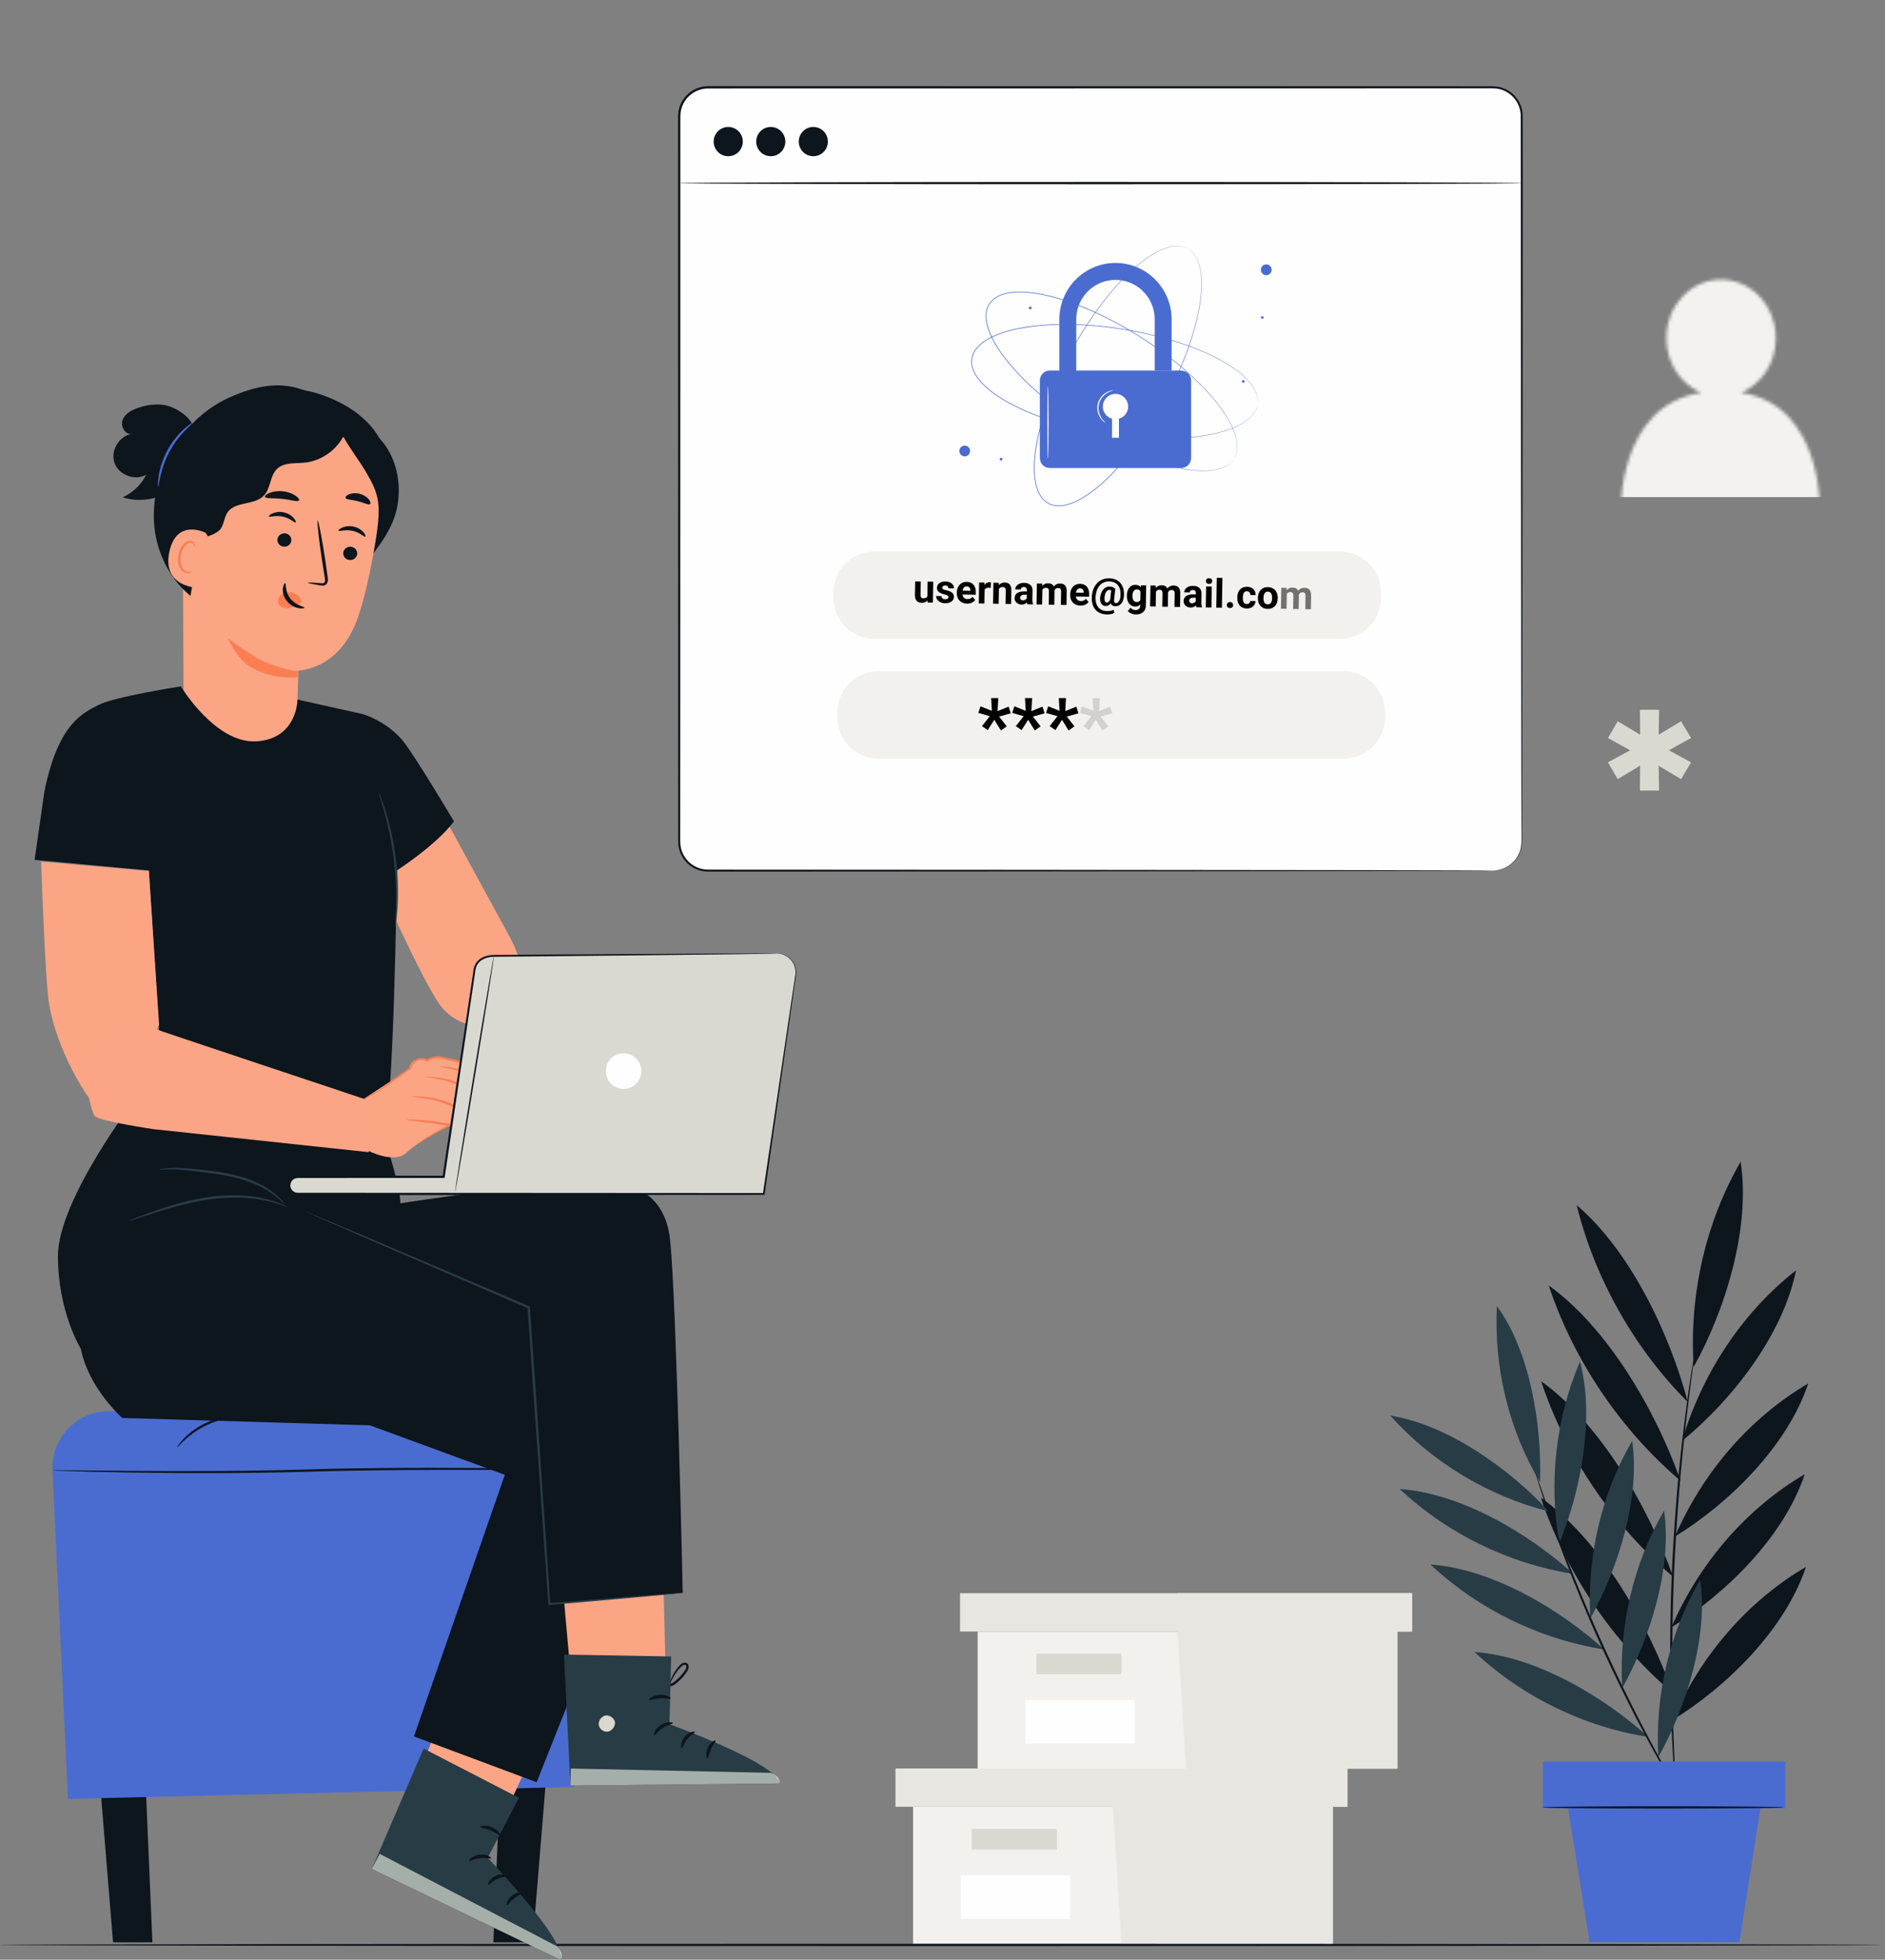 <svg width="583" height="606" viewBox="0 0 583 606" fill="none" xmlns="http://www.w3.org/2000/svg">
<rect x="0" y="0" width="583" height="606" fill="#808080" stroke="none"/>
<g clip-path="url(#clip0_312_331)">
<mask id="mask0_312_331" style="mask-type:luminance" maskUnits="userSpaceOnUse" x="0" y="0" width="583" height="606">
<path d="M583 0H0V606H583V0Z" fill="white"/>
</mask>
<g mask="url(#mask0_312_331)">
<path d="M516.149 232.009L523.016 235.741L519.929 240.93L513.002 236.818L513.127 244.475H507.206L507.269 236.754L500.339 240.93L497.315 235.741L504.181 232.009L497.315 228.214L500.339 223.026L507.269 227.2L507.206 219.481H513.127L513.002 227.2L519.929 223.026L523.016 228.214L516.149 232.009Z" fill="#D9D9D1"/>
<path d="M282.4 558.706V601.101H344.132H412.218V558.706H282.4Z" fill="#F2F1EE"/>
<path d="M276.953 546.854V558.706H416.756V546.854H344.131H276.953Z" fill="#E7E6E0"/>
<path d="M346.855 601.103H412.216V558.706H416.755V546.852H344.132V557.609L346.855 601.103Z" fill="#E7E6E0"/>
<path d="M300.557 565.543V571.925H326.883V565.543H300.557Z" fill="#D9D9D1"/>
<path d="M330.973 593.379H297.167V579.904H330.973V593.379Z" fill="#FEFEFE"/>
<path d="M302.372 504.511V546.908H364.102H432.189V504.511H302.372Z" fill="#F2F1EE"/>
<path d="M296.925 492.66V504.513H436.731V492.66H364.103H296.925Z" fill="#E7E6E0"/>
<path d="M366.828 546.91H432.189V504.513H436.731V492.66H364.104V503.418L366.828 546.91Z" fill="#E7E6E0"/>
<path d="M320.527 511.349V517.731H346.856V511.349H320.527Z" fill="#D9D9D1"/>
<path d="M350.946 539.186H317.141V525.712H350.946V539.186Z" fill="#FEFEFE"/>
<path d="M581.829 601.428C581.829 601.624 451.571 601.782 290.928 601.782C130.229 601.782 0 601.624 0 601.428C0 601.231 130.229 601.073 290.928 601.073C451.571 601.073 581.829 601.231 581.829 601.428Z" fill="#0D151D"/>
<path d="M461.747 269.22H218.985C214.063 269.22 210.07 265.211 210.07 260.266V35.953C210.07 31.008 214.063 27 218.985 27H461.747C466.672 27 470.662 31.008 470.662 35.953V260.266C470.662 265.211 466.672 269.22 461.747 269.22Z" fill="#FEFEFE"/>
<path d="M461.746 269.22C461.746 269.22 461.962 269.196 462.386 269.169C462.812 269.14 463.446 269.052 464.252 268.818C465.05 268.566 466.029 268.155 467.025 267.403C468.011 266.658 469.035 265.575 469.724 264.081C470.494 262.605 470.65 260.741 470.574 258.703C470.569 256.663 470.563 254.433 470.557 252.016C470.547 247.181 470.538 241.604 470.525 235.327C470.498 210.207 470.46 173.872 470.413 128.976C470.399 106.524 470.384 81.934 470.368 55.535C470.357 48.941 470.345 42.234 470.332 35.42C470.175 32.114 467.904 29.002 464.754 27.861C463.194 27.209 461.487 27.314 459.738 27.31C458.001 27.311 456.258 27.311 454.507 27.312C440.504 27.318 426.094 27.322 411.316 27.327C352.206 27.335 287.22 27.345 219.009 27.355C216.956 27.356 214.927 28.112 213.384 29.461C211.83 30.794 210.79 32.708 210.521 34.734C210.38 35.731 210.435 36.806 210.424 37.87V41.055C210.423 43.178 210.423 45.294 210.423 47.41C210.423 55.869 210.423 64.274 210.422 72.616C210.42 89.302 210.419 105.742 210.416 121.896C210.41 154.204 210.403 185.369 210.396 215.056C210.391 229.901 210.386 244.375 210.381 258.439C210.388 259.312 210.358 260.212 210.419 261.043C210.513 261.881 210.683 262.715 211.006 263.494C211.633 265.058 212.724 266.416 214.09 267.373C215.461 268.324 217.097 268.865 218.754 268.902C220.462 268.906 222.163 268.911 223.858 268.917C230.65 268.919 237.335 268.922 243.907 268.926C270.194 268.941 294.68 268.956 317.033 268.969C361.737 269.016 397.911 269.054 422.921 269.082C435.416 269.11 445.118 269.134 451.709 269.149C454.994 269.164 457.501 269.176 459.196 269.184C460.882 269.195 461.746 269.22 461.746 269.22C461.746 269.22 460.882 269.244 459.196 269.257C457.501 269.265 454.994 269.276 451.709 269.292C445.118 269.307 435.416 269.33 422.921 269.359C397.911 269.385 361.737 269.423 317.033 269.472C294.68 269.484 270.194 269.499 243.907 269.514C237.335 269.519 230.65 269.521 223.858 269.524C222.158 269.521 220.451 269.517 218.736 269.514C216.967 269.476 215.209 268.898 213.74 267.881C212.275 266.857 211.105 265.403 210.433 263.726C210.085 262.891 209.9 261.997 209.802 261.097C209.734 260.179 209.768 259.323 209.759 258.439C209.755 244.375 209.749 229.901 209.744 215.056C209.737 185.369 209.73 154.204 209.723 121.896C209.722 105.742 209.721 89.302 209.718 72.616C209.718 64.274 209.718 55.869 209.716 47.41C209.716 45.294 209.716 43.178 209.716 41.055V37.87C209.73 36.812 209.668 35.749 209.82 34.635C210.113 32.44 211.239 30.367 212.921 28.924C214.587 27.464 216.793 26.644 219.009 26.644C287.22 26.653 352.206 26.664 411.316 26.672C426.094 26.678 440.504 26.682 454.507 26.687C456.258 26.687 458.001 26.689 459.738 26.689C461.438 26.694 463.292 26.584 464.969 27.284C468.343 28.509 470.77 31.842 470.936 35.383C470.943 42.21 470.949 48.929 470.955 55.535C470.94 81.934 470.926 106.524 470.913 128.976C470.865 173.872 470.826 210.207 470.8 235.327C470.788 241.604 470.777 247.181 470.767 252.016C470.762 254.433 470.756 256.663 470.751 258.703C470.819 260.725 470.646 262.66 469.853 264.144C469.142 265.656 468.094 266.745 467.089 267.49C466.075 268.241 465.081 268.645 464.273 268.887C463.457 269.112 462.816 269.188 462.389 269.206C461.962 269.221 461.746 269.22 461.746 269.22Z" fill="#0D151D"/>
<path d="M229.737 43.786C229.737 46.285 227.718 48.311 225.229 48.311C222.742 48.311 220.726 46.285 220.726 43.786C220.726 41.287 222.742 39.262 225.229 39.262C227.718 39.262 229.737 41.287 229.737 43.786Z" fill="#0D151D"/>
<path d="M242.895 43.786C242.895 46.285 240.878 48.311 238.39 48.311C235.901 48.311 233.885 46.285 233.885 43.786C233.885 41.287 235.901 39.262 238.39 39.262C240.878 39.262 242.895 41.287 242.895 43.786Z" fill="#0D151D"/>
<path d="M256.051 43.786C256.051 46.285 254.036 48.311 251.546 48.311C249.059 48.311 247.044 46.285 247.044 43.786C247.044 41.287 249.059 39.262 251.546 39.262C254.036 39.262 256.051 41.287 256.051 43.786Z" fill="#0D151D"/>
<path d="M470.662 56.621C470.662 56.818 412.322 56.976 340.373 56.976C268.399 56.976 210.07 56.818 210.07 56.621C210.07 56.425 268.399 56.267 340.373 56.267C412.322 56.267 470.662 56.425 470.662 56.621Z" fill="#0D151D"/>
<path d="M381.654 141.868C381.654 141.868 381.732 141.707 381.893 141.4L382.028 141.144L382.154 140.813C382.241 140.571 382.355 140.296 382.414 139.963C382.448 139.798 382.494 139.624 382.526 139.439C382.546 139.251 382.566 139.055 382.588 138.848C382.618 138.64 382.618 138.422 382.613 138.195C382.604 137.968 382.627 137.73 382.594 137.486C382.536 136.498 382.284 135.379 381.884 134.164C381.083 131.726 379.534 128.956 377.381 126.026C375.229 123.088 372.429 120.012 369.094 116.874C365.758 113.735 361.847 110.573 357.444 107.477C353.036 104.386 348.126 101.362 342.729 98.622C340.03 97.255 337.208 95.966 334.265 94.797C331.324 93.624 328.257 92.588 325.068 91.778C321.882 90.984 318.561 90.383 315.167 90.407C313.476 90.43 311.758 90.594 310.128 91.131C309.316 91.399 308.536 91.767 307.823 92.245C307.124 92.744 306.509 93.357 306.035 94.08C305.589 94.819 305.301 95.641 305.151 96.488C305.029 97.34 305.034 98.205 305.143 99.056C305.362 100.762 305.958 102.389 306.665 103.928C308.108 107.009 310.081 109.756 312.17 112.295C314.275 114.83 316.534 117.158 318.857 119.313C321.179 121.471 323.557 123.468 325.953 125.319C330.747 129.018 335.586 132.157 340.269 134.81C344.954 137.458 349.489 139.629 353.751 141.292C358.014 142.954 361.991 144.161 365.561 144.838C369.127 145.521 372.287 145.726 374.825 145.4C376.091 145.237 377.206 144.983 378.118 144.609C378.352 144.533 378.557 144.41 378.766 144.32C378.972 144.224 379.167 144.133 379.341 144.015C379.517 143.906 379.686 143.802 379.846 143.703C379.999 143.594 380.134 143.479 380.268 143.376C380.543 143.179 380.742 142.957 380.921 142.773L381.165 142.519L381.337 142.285C381.545 142.007 381.654 141.868 381.654 141.868C381.654 141.868 381.556 142.015 381.355 142.298L381.183 142.535L380.942 142.795C380.765 142.981 380.568 143.206 380.293 143.408C380.16 143.513 380.026 143.631 379.873 143.743C379.712 143.842 379.543 143.948 379.366 144.059C379.193 144.178 378.996 144.272 378.789 144.37C378.58 144.462 378.374 144.586 378.141 144.664C377.225 145.046 376.105 145.308 374.833 145.477C372.286 145.818 369.115 145.623 365.541 144.948C361.96 144.279 357.972 143.081 353.701 141.425C349.427 139.768 344.883 137.6 340.187 134.955C335.495 132.305 330.644 129.167 325.839 125.466C323.44 123.612 321.056 121.615 318.727 119.454C316.397 117.296 314.132 114.963 312.019 112.421C309.921 109.874 307.939 107.116 306.483 104.011C305.77 102.459 305.167 100.818 304.944 99.082C304.833 98.215 304.828 97.331 304.952 96.455C305.107 95.585 305.403 94.739 305.866 93.973C306.355 93.225 306.991 92.593 307.708 92.079C308.441 91.587 309.239 91.213 310.066 90.939C311.725 90.394 313.461 90.23 315.165 90.207C318.585 90.184 321.92 90.788 325.117 91.586C328.315 92.4 331.389 93.442 334.335 94.618C337.284 95.791 340.111 97.087 342.813 98.457C348.216 101.206 353.13 104.239 357.539 107.339C361.946 110.446 365.854 113.62 369.191 116.77C372.525 119.919 375.324 123.01 377.471 125.96C379.621 128.904 381.163 131.686 381.959 134.139C382.355 135.361 382.602 136.488 382.653 137.481C382.686 137.727 382.661 137.968 382.668 138.195C382.671 138.424 382.67 138.644 382.638 138.851C382.615 139.059 382.593 139.257 382.572 139.446C382.537 139.633 382.49 139.806 382.452 139.971C382.391 140.307 382.273 140.582 382.182 140.823L382.051 141.154L381.91 141.411C381.744 141.715 381.654 141.868 381.654 141.868Z" fill="#4A6CD1"/>
<path d="M388.968 125.043C388.968 125.043 388.978 124.865 389.004 124.52L389.026 124.229C389.028 124.122 389.015 124.004 389.01 123.876C388.996 123.62 388.994 123.323 388.916 122.993C388.884 122.828 388.858 122.651 388.814 122.467C388.759 122.287 388.697 122.099 388.637 121.9C388.583 121.699 388.496 121.5 388.405 121.292C388.308 121.086 388.234 120.859 388.106 120.647C387.668 119.763 386.994 118.833 386.148 117.875C384.452 115.951 381.94 114.017 378.809 112.173C375.676 110.321 371.891 108.596 367.592 107.026C363.291 105.455 358.453 104.089 353.188 102.978C347.923 101.874 342.221 101.028 336.183 100.636C333.164 100.442 330.063 100.367 326.899 100.453C323.736 100.533 320.507 100.788 317.258 101.299C314.019 101.822 310.731 102.58 307.621 103.937C306.079 104.623 304.562 105.45 303.276 106.584C302.636 107.151 302.061 107.795 301.595 108.516C301.151 109.249 300.827 110.054 300.676 110.905C300.556 111.76 300.612 112.627 300.808 113.465C301.031 114.296 301.376 115.086 301.812 115.826C302.682 117.307 303.872 118.568 305.127 119.703C307.667 121.966 310.56 123.712 313.48 125.223C316.411 126.723 319.401 127.973 322.385 129.038C325.368 130.107 328.34 131.005 331.269 131.764C337.131 133.277 342.812 134.252 348.158 134.847C353.506 135.435 358.528 135.646 363.101 135.496C367.671 135.345 371.799 134.888 375.347 134.105C378.891 133.329 381.876 132.275 384.081 130.975C385.181 130.329 386.106 129.656 386.795 128.953C386.983 128.791 387.122 128.598 387.278 128.433C387.43 128.264 387.572 128.102 387.685 127.926C387.804 127.756 387.922 127.596 388.029 127.442C388.127 127.281 388.206 127.121 388.287 126.974C388.464 126.684 388.556 126.403 388.649 126.163C388.693 126.043 388.742 125.935 388.773 125.833L388.841 125.551C388.923 125.215 388.968 125.043 388.968 125.043C388.968 125.043 388.936 125.217 388.861 125.555L388.798 125.841C388.768 125.945 388.72 126.053 388.678 126.175C388.587 126.416 388.497 126.699 388.323 126.992C388.243 127.141 388.162 127.303 388.066 127.466C387.959 127.621 387.844 127.785 387.726 127.956C387.614 128.133 387.47 128.298 387.318 128.468C387.163 128.635 387.024 128.831 386.838 128.994C386.147 129.705 385.221 130.388 384.119 131.042C381.911 132.358 378.924 133.427 375.372 134.215C371.818 135.01 367.682 135.477 363.103 135.637C358.525 135.797 353.499 135.596 348.142 135.013C342.787 134.425 337.096 133.453 331.223 131.943C328.289 131.186 325.311 130.288 322.321 129.219C319.33 128.154 316.332 126.904 313.39 125.399C310.461 123.884 307.554 122.132 304.995 119.852C303.727 118.706 302.528 117.435 301.639 115.928C301.196 115.175 300.845 114.367 300.615 113.514C300.414 112.654 300.351 111.756 300.476 110.872C300.63 109.992 300.967 109.162 301.425 108.408C301.904 107.668 302.492 107.011 303.143 106.433C304.454 105.281 305.984 104.446 307.541 103.754C310.676 102.387 313.977 101.629 317.227 101.103C320.487 100.593 323.724 100.34 326.893 100.261C330.065 100.178 333.172 100.256 336.194 100.451C342.242 100.851 347.949 101.702 353.222 102.815C358.493 103.935 363.336 105.311 367.639 106.893C371.943 108.474 375.73 110.21 378.864 112.075C382 113.933 384.511 115.882 386.205 117.823C387.051 118.791 387.723 119.728 388.16 120.619C388.286 120.833 388.357 121.062 388.454 121.269C388.546 121.479 388.633 121.68 388.685 121.885C388.744 122.085 388.802 122.276 388.857 122.458C388.898 122.642 388.924 122.82 388.955 122.987C389.031 123.319 389.029 123.618 389.041 123.875C389.044 124.003 389.055 124.123 389.052 124.231L389.024 124.522C388.991 124.867 388.968 125.043 388.968 125.043Z" fill="#4A6CD1"/>
<path d="M367.31 76.847C367.31 76.847 367.146 76.778 366.832 76.636L366.567 76.517L366.232 76.413C365.987 76.341 365.705 76.242 365.37 76.204C365.204 76.18 365.029 76.144 364.842 76.123C364.654 76.116 364.457 76.107 364.249 76.099C364.043 76.081 363.826 76.095 363.6 76.113C363.375 76.136 363.136 76.128 362.894 76.177C361.917 76.294 360.818 76.617 359.634 77.093C357.255 78.047 354.591 79.769 351.804 82.106C349.008 84.442 346.111 87.438 343.187 90.973C340.261 94.508 337.345 98.62 334.526 103.223C331.712 107.828 328.995 112.935 326.588 118.51C325.389 121.298 324.271 124.204 323.283 127.224C322.291 130.242 321.44 133.38 320.822 136.623C320.221 139.863 319.821 143.227 320.045 146.627C320.167 148.317 320.432 150.029 321.063 151.629C321.38 152.425 321.789 153.185 322.306 153.87C322.845 154.537 323.491 155.116 324.239 155.546C325.001 155.947 325.836 156.185 326.687 156.284C327.542 156.353 328.402 156.295 329.242 156.133C330.926 155.808 332.509 155.111 333.999 154.308C336.98 152.671 339.596 150.524 341.999 148.276C344.397 146.009 346.58 143.604 348.584 141.144C350.597 138.686 352.44 136.178 354.142 133.665C357.539 128.634 360.373 123.592 362.736 118.738C365.093 113.881 366.987 109.205 368.388 104.833C369.79 100.46 370.755 96.402 371.218 92.783C371.686 89.171 371.704 85.994 371.229 83.47C370.993 82.212 370.672 81.111 370.246 80.221C370.158 79.991 370.023 79.794 369.921 79.591C369.814 79.39 369.712 79.197 369.585 79.032C369.466 78.862 369.353 78.698 369.245 78.544C369.127 78.399 369.005 78.269 368.893 78.143C368.68 77.88 368.449 77.694 368.254 77.527L367.988 77.298L367.744 77.139C367.457 76.949 367.31 76.847 367.31 76.847C367.31 76.847 367.463 76.937 367.755 77.122L368.002 77.278L368.275 77.503C368.471 77.669 368.708 77.852 368.923 78.115C369.035 78.241 369.16 78.37 369.279 78.516C369.389 78.672 369.504 78.834 369.626 79.004C369.754 79.17 369.859 79.362 369.968 79.562C370.071 79.766 370.21 79.964 370.3 80.196C370.735 81.089 371.062 82.194 371.306 83.456C371.794 85.989 371.789 89.175 371.329 92.797C370.876 96.425 369.919 100.495 368.523 104.876C367.128 109.259 365.241 113.944 362.888 118.812C360.527 123.675 357.693 128.727 354.296 133.769C352.592 136.286 350.747 138.801 348.733 141.266C346.725 143.733 344.538 146.146 342.134 148.419C339.723 150.677 337.099 152.833 334.094 154.483C332.592 155.295 330.993 156 329.28 156.33C328.423 156.495 327.544 156.555 326.667 156.483C325.793 156.384 324.93 156.138 324.143 155.723C323.37 155.279 322.702 154.681 322.148 153.995C321.617 153.29 321.198 152.513 320.876 151.703C320.235 150.076 319.97 148.345 319.845 146.641C319.621 143.215 320.025 139.836 320.629 136.586C321.249 133.332 322.105 130.188 323.101 127.163C324.091 124.138 325.214 121.226 326.418 118.435C328.834 112.853 331.56 107.744 334.384 103.135C337.214 98.529 340.141 94.418 343.078 90.883C346.013 87.349 348.921 84.354 351.729 82.02C354.532 79.686 357.21 77.967 359.604 77.02C360.796 76.547 361.903 76.229 362.886 76.117C363.131 76.07 363.37 76.08 363.597 76.059C363.825 76.043 364.041 76.029 364.249 76.048C364.459 76.059 364.656 76.069 364.846 76.078C365.033 76.102 365.21 76.138 365.376 76.165C365.712 76.206 365.996 76.307 366.24 76.384L366.577 76.493L366.841 76.618C367.154 76.767 367.31 76.847 367.31 76.847Z" fill="#4A6CD1"/>
<path d="M299.544 138.281C300.193 138.932 300.193 139.989 299.544 140.64C298.895 141.293 297.843 141.293 297.195 140.64C296.546 139.989 296.546 138.932 297.195 138.281C297.843 137.628 298.895 137.628 299.544 138.281Z" fill="#4A6CD1"/>
<path d="M393.296 83.428C393.296 84.349 392.552 85.097 391.634 85.097C390.716 85.097 389.972 84.349 389.972 83.428C389.972 82.507 390.716 81.758 391.634 81.758C392.552 81.758 393.296 82.507 393.296 83.428Z" fill="#4A6CD1"/>
<path d="M310.038 141.995C310.038 142.229 309.847 142.418 309.615 142.418C309.383 142.418 309.192 142.229 309.192 141.995C309.192 141.76 309.383 141.569 309.615 141.569C309.847 141.569 310.038 141.76 310.038 141.995Z" fill="#4A6CD1"/>
<path d="M319.05 95.229C319.05 95.463 318.861 95.654 318.628 95.654C318.394 95.654 318.205 95.463 318.205 95.229C318.205 94.995 318.394 94.805 318.628 94.805C318.861 94.805 319.05 94.995 319.05 95.229Z" fill="#4A6CD1"/>
<path d="M384.949 117.96C384.949 118.193 384.759 118.384 384.526 118.384C384.294 118.384 384.104 118.193 384.104 117.96C384.104 117.725 384.294 117.535 384.526 117.535C384.759 117.535 384.949 117.725 384.949 117.96Z" fill="#4A6CD1"/>
<path d="M390.817 98.188C390.817 98.423 390.628 98.613 390.396 98.613C390.162 98.613 389.972 98.423 389.972 98.188C389.972 97.955 390.162 97.764 390.396 97.764C390.628 97.764 390.817 97.955 390.817 98.188Z" fill="#4A6CD1"/>
<path d="M362.358 114.587H357.134V98.74C357.134 94.065 354.499 89.996 350.644 87.953C350.601 87.93 350.558 87.908 350.515 87.886C348.86 87.035 346.986 86.554 345.003 86.554C340.98 86.554 337.409 88.529 335.201 91.565C335.163 91.618 335.125 91.671 335.086 91.724C333.689 93.709 332.869 96.13 332.869 98.74L332.86 118.596L327.647 114.587V98.74C327.647 89.128 335.433 81.309 345.003 81.309C354.571 81.309 362.358 89.128 362.358 98.74V102.813V102.963V113.16V113.394V114.587Z" fill="#4A6CD1"/>
<path d="M365.329 144.728H324.674C322.983 144.728 321.613 143.35 321.613 141.654V117.661C321.613 115.963 322.983 114.586 324.674 114.586H327.661H365.329C367.019 114.586 368.389 115.963 368.389 117.661V141.654C368.389 143.35 367.019 144.728 365.329 144.728Z" fill="#4A6CD1"/>
<path d="M346.068 135.362H343.935V129.49C342.297 129.022 341.092 127.525 341.092 125.73C341.092 123.561 342.844 121.803 345.003 121.803C347.161 121.803 348.911 123.561 348.911 125.73C348.911 127.525 347.706 129.022 346.068 129.49V135.362Z" fill="white"/>
<path d="M324.108 141.868C324 141.868 323.914 136.841 323.914 130.642C323.914 124.442 324 119.416 324.108 119.416C324.216 119.416 324.301 124.442 324.301 130.642C324.301 136.841 324.216 141.868 324.108 141.868Z" fill="#FAF9F7"/>
<path d="M341.938 130.764C341.926 130.783 341.756 130.704 341.481 130.503C341.205 130.305 340.838 129.965 340.474 129.471C339.743 128.51 339.076 126.766 339.509 124.883C339.963 123.003 341.339 121.743 342.42 121.214C342.967 120.937 343.445 120.799 343.779 120.746C344.115 120.691 344.305 120.695 344.308 120.718C344.324 120.792 343.566 120.863 342.552 121.455C341.553 122.022 340.304 123.235 339.887 124.971C339.486 126.71 340.06 128.359 340.7 129.314C341.341 130.3 341.985 130.705 341.938 130.764Z" fill="#FAF9F7"/>
<path d="M414.449 197.556H270.425C263.433 197.556 257.764 191.862 257.764 184.838V183.273C257.764 176.249 263.433 170.556 270.425 170.556H414.449C421.443 170.556 427.111 176.249 427.111 183.273V184.838C427.111 191.862 421.443 197.556 414.449 197.556Z" fill="#F2F1EE"/>
<path d="M415.695 234.577H271.671C264.678 234.577 259.01 228.884 259.01 221.86V220.295C259.01 213.271 264.678 207.577 271.671 207.577H415.695C422.689 207.577 428.354 213.271 428.354 220.295V221.86C428.354 228.884 422.689 234.577 415.695 234.577Z" fill="#F2F1EE"/>
<path d="M47.133 600.61H34.967L30.456 545.602H44.782L47.133 600.61Z" fill="#0D151D"/>
<path d="M152.577 600.61H164.743L169.254 545.602H154.927L152.577 600.61Z" fill="#0D151D"/>
<path d="M177.616 552.567L21.012 556.259L16.246 454.669C15.78 444.723 23.684 436.402 33.599 436.402H167.026C177.093 436.402 185.054 444.97 184.357 455.057L177.616 552.567Z" fill="#4A6CD1"/>
<path d="M185.645 454.323C185.645 454.335 185.497 454.347 185.209 454.36C184.881 454.369 184.457 454.383 183.924 454.399C182.749 454.415 181.095 454.441 178.989 454.473C174.654 454.488 168.463 454.511 160.834 454.538C145.506 454.564 124.329 454.391 100.955 454.935C77.569 455.716 56.373 455.582 41.047 455.349C33.383 455.228 27.182 455.077 22.898 454.948C20.793 454.875 19.141 454.818 17.965 454.779C17.433 454.753 17.01 454.732 16.682 454.716C16.394 454.698 16.246 454.683 16.246 454.669C16.246 454.657 16.394 454.649 16.684 454.642C17.011 454.642 17.435 454.639 17.968 454.637C19.143 454.643 20.797 454.656 22.904 454.672C27.238 454.713 33.426 454.773 41.054 454.847C56.381 454.952 77.553 455.005 100.937 454.226C124.329 453.68 145.509 453.934 160.836 454.036C168.465 454.103 174.654 454.158 178.989 454.196C181.095 454.222 182.749 454.242 183.924 454.254C184.457 454.268 184.88 454.279 185.209 454.287C185.497 454.299 185.645 454.309 185.645 454.323Z" fill="#0D151D"/>
<path d="M73.371 437.989C73.415 438.227 68.464 438.313 63.203 441.054C57.903 443.725 54.93 447.7 54.764 447.526C54.701 447.479 55.344 446.432 56.705 444.998C58.057 443.565 60.192 441.804 62.881 440.422C65.573 439.047 68.246 438.343 70.195 438.085C72.151 437.819 73.371 437.913 73.371 437.989Z" fill="#0D151D"/>
<path d="M137.781 253.285L156.927 288.406C156.927 288.406 161.061 295.28 162.14 302.577C163.071 308.876 161.205 315.663 158.619 316.548C153.037 318.456 142.466 318.804 136.421 311.208C130.917 304.293 114.9 267.976 114.9 267.976L137.781 253.285Z" fill="#FBA585"/>
<path d="M207.356 521.1C207.402 521.099 207.447 520.635 207.318 519.807C207.182 518.986 206.846 517.786 206.016 516.515C205.803 516.206 205.591 515.87 205.24 515.565C204.908 515.262 204.335 515.03 203.783 515.235C203.507 515.324 203.234 515.576 203.138 515.886C203.034 516.2 203.086 516.511 203.168 516.764C203.348 517.284 203.619 517.655 203.846 518.085C204.351 518.939 204.768 519.79 205.414 520.752C205.74 521.243 206.474 521.65 207.144 521.534C207.803 521.451 208.336 521.129 208.815 520.79C209.746 520.112 210.566 519.341 211.271 518.518C211.623 518.107 211.944 517.682 212.239 517.252C212.515 516.825 212.842 516.393 212.966 515.799C213.091 515.226 212.875 514.474 212.228 514.214C211.571 513.977 211.037 514.307 210.672 514.568C209.93 515.186 209.484 515.821 209.032 516.435C208.17 517.659 207.693 518.784 207.424 519.567C207.16 520.358 207.098 520.815 207.144 520.828C207.277 520.883 207.719 519.061 209.469 516.758C209.904 516.214 210.444 515.549 211.046 515.088C211.353 514.867 211.737 514.725 211.97 514.843C212.216 514.931 212.352 515.301 212.271 515.658C212.194 516.025 211.918 516.42 211.634 516.831C211.349 517.236 211.039 517.635 210.702 518.021C210.026 518.793 209.242 519.525 208.366 520.162C207.944 520.468 207.484 520.719 207.057 520.771C206.628 520.824 206.289 520.654 206.006 520.284C205.47 519.5 204.955 518.531 204.459 517.726C204.221 517.306 203.934 516.898 203.81 516.547C203.679 516.177 203.752 515.939 204.007 515.834C204.597 515.591 205.171 516.26 205.569 516.828C207.227 519.188 207.206 521.148 207.356 521.1Z" fill="#0D151D"/>
<path d="M173.96 522.248L157.377 558.342L130.619 545.926L147.769 501.255L173.96 522.248Z" fill="#FBA585"/>
<path d="M160.511 555.934L150.822 574.488C150.822 574.488 175.621 600.242 173.292 606L114.992 577.926L131.009 540.708L160.511 555.934Z" fill="#283C46"/>
<path d="M173.292 606C173.629 605.167 173.399 603.919 172.759 602.389C173.288 603.168 174.144 604.766 173.292 606Z" fill="#FEFEFE"/>
<path d="M173.292 606L164.462 601.747L114.992 577.926L117.418 573.257L172.409 601.919C172.409 601.919 172.561 602.095 172.759 602.387C173.4 603.917 173.629 605.167 173.292 606Z" fill="#A4AFAA"/>
<path d="M151.909 574.644C151.764 574.925 150.277 574.371 148.437 574.616C146.591 574.812 145.279 575.704 145.069 575.464C144.834 575.281 146.076 573.777 148.309 573.519C150.538 573.242 152.097 574.412 151.909 574.644Z" fill="#0D151D"/>
<path d="M156.812 580.13C156.744 580.438 155.279 580.331 153.734 581.075C152.168 581.772 151.3 582.963 151.023 582.814C150.733 582.731 151.335 580.96 153.273 580.073C155.202 579.168 156.936 579.855 156.812 580.13Z" fill="#0D151D"/>
<path d="M156.774 589.152C156.488 589.088 156.773 587.471 158.252 586.256C159.722 585.032 161.358 585.06 161.366 585.356C161.414 585.669 160.149 586.093 158.95 587.108C157.728 588.094 157.071 589.26 156.774 589.152Z" fill="#0D151D"/>
<path d="M154.69 567.497C154.445 567.7 153.328 566.677 151.666 566.012C150.019 565.312 148.508 565.252 148.476 564.935C148.41 564.65 150.138 564.179 152.086 564.991C154.037 565.787 154.937 567.34 154.69 567.497Z" fill="#0D151D"/>
<path d="M165.973 551.116L209.683 441.251C209.683 441.251 208.702 422.506 205.264 416.587C201.826 410.667 97.698 376.136 97.698 376.136C97.698 376.136 71.175 369.723 53.493 376.136C35.812 382.548 22.55 404.747 25.005 417.08C27.461 429.411 37.826 438.471 37.826 438.471L114.397 440.757L156.134 456.049L128.028 536.949L165.973 551.116Z" fill="#0D151D"/>
<path d="M204.852 476.04L205.837 515.78L176.369 516.505L172.124 468.816L204.852 476.04Z" fill="#FBA585"/>
<path d="M207.59 512.23L207.053 533.176C207.053 533.176 240.625 545.288 241.067 551.486L176.414 552.144L174.426 511.648L207.59 512.23Z" fill="#283C46"/>
<path d="M187.033 530.564C185.785 530.92 184.934 532.342 185.237 533.609C185.54 534.877 186.971 535.757 188.226 535.423C189.479 535.088 190.554 533.412 190.111 532.188C189.669 530.963 187.928 530.022 186.792 530.649" fill="#D9D9D1"/>
<path d="M241.067 551.486C241.003 550.591 240.249 549.573 239.006 548.486C239.824 548.952 241.287 550.004 241.067 551.486Z" fill="#FEFEFE"/>
<path d="M176.412 552.144L176.538 546.881L238.479 548.218C238.479 548.218 238.695 548.31 239.004 548.486C240.247 549.572 241.003 550.591 241.067 551.486L177.645 552.131L176.412 552.144Z" fill="#A4AFAA"/>
<path d="M208.097 532.834C208.09 533.15 206.513 533.31 204.97 534.346C203.401 535.34 202.614 536.722 202.322 536.599C202.029 536.541 202.482 534.641 204.372 533.419C206.25 532.183 208.164 532.542 208.097 532.834Z" fill="#0D151D"/>
<path d="M214.907 535.581C214.982 535.888 213.619 536.441 212.56 537.792C211.462 539.114 211.207 540.567 210.891 540.556C210.596 540.608 210.36 538.753 211.708 537.099C213.041 535.431 214.898 535.28 214.907 535.581Z" fill="#0D151D"/>
<path d="M218.841 543.694C218.554 543.762 218.099 542.183 218.892 540.439C219.672 538.689 221.155 537.989 221.291 538.251C221.472 538.51 220.522 539.452 219.894 540.895C219.231 542.321 219.153 543.658 218.841 543.694Z" fill="#0D151D"/>
<path d="M207.452 525.187C207.323 525.477 205.868 525.054 204.085 525.195C202.3 525.298 200.918 525.913 200.751 525.644C200.564 525.416 201.908 524.228 204.011 524.093C206.112 523.942 207.604 524.935 207.452 525.187Z" fill="#0D151D"/>
<path d="M187.644 365.713C187.644 365.713 205.299 364.295 207.264 383.534C209.228 402.773 211.157 492.554 211.157 492.554L169.899 496.005L163.514 404.254L97.699 376.138C97.699 376.138 175.855 363.246 187.644 365.713Z" fill="#0D151D"/>
<path d="M114.873 339.752C114.873 339.752 125.587 369.922 123.547 373.285C121.506 376.648 93.953 390.485 93.953 390.485L25.006 417.079C25.006 417.079 17.925 405.766 17.925 388.389C17.925 371.011 41.907 339.752 41.907 339.752H114.873Z" fill="#0D151D"/>
<path d="M94.437 374.597C94.433 374.608 94.541 374.666 94.76 374.771C95.011 374.889 95.335 375.038 95.739 375.226C96.648 375.633 97.924 376.203 99.557 376.932C102.942 378.413 107.804 380.541 113.889 383.204C126.186 388.52 143.424 395.972 163.369 404.595L163.146 404.28C163.772 413.342 164.448 423.131 165.147 433.259C166.824 456.931 168.37 478.758 169.593 496.027L169.615 496.34L169.925 496.313C182.474 495.207 192.771 494.299 199.983 493.663C203.528 493.33 206.311 493.07 208.258 492.887C209.173 492.791 209.891 492.716 210.421 492.662C210.909 492.606 211.159 492.569 211.158 492.554C211.156 492.537 210.903 492.543 210.413 492.569C209.882 492.602 209.163 492.647 208.243 492.705C206.294 492.85 203.504 493.055 199.953 493.315C192.738 493.887 182.432 494.703 169.873 495.7L170.206 495.985C169.025 478.711 167.533 456.882 165.915 433.204C165.205 423.079 164.519 413.291 163.883 404.228L163.867 404.001L163.66 403.913C143.671 395.39 126.396 388.027 114.072 382.772C107.95 380.195 103.061 378.136 99.656 376.701C98.003 376.019 96.71 375.487 95.789 375.107C95.374 374.943 95.046 374.812 94.786 374.711C94.559 374.627 94.441 374.586 94.437 374.597Z" fill="#283C46"/>
<path d="M39.605 377.614C39.623 377.665 40.31 377.472 41.54 377.083C42.908 376.64 44.651 376.076 46.731 375.403C51.111 374.007 57.189 372.064 64.104 370.993C71.02 369.922 77.42 370.254 81.889 371.223C86.379 372.156 88.96 373.443 89.017 373.297C89.036 373.258 88.411 372.904 87.223 372.387C86.037 371.864 84.263 371.232 82.006 370.69C77.505 369.567 70.99 369.143 63.989 370.229C56.99 371.311 50.902 373.355 46.557 374.885C44.383 375.66 42.638 376.325 41.44 376.8C40.241 377.277 39.587 377.565 39.605 377.614Z" fill="#283C46"/>
<path d="M49.349 361.711C49.368 361.832 51.658 361.385 55.377 361.676C57.233 361.807 59.443 362.093 61.903 362.378C64.36 362.672 67.056 363.005 69.847 363.536C75.449 364.538 80.268 366.496 83.357 368.568C86.475 370.606 87.934 372.465 88.041 372.358C88.071 372.334 87.756 371.837 87.04 371.056C86.325 370.28 85.218 369.203 83.662 368.115C80.59 365.881 75.661 363.787 69.99 362.776C67.163 362.238 64.446 361.925 61.98 361.67C59.517 361.424 57.293 361.192 55.406 361.131C53.521 361.063 51.988 361.171 50.944 361.33C49.899 361.49 49.339 361.665 49.349 361.711Z" fill="#283C46"/>
<path d="M93.542 131.501L61.901 138.232C58.841 138.437 56.445 140.961 56.387 144.041L56.767 212.811C56.793 217.509 58.36 222.068 61.226 225.78L64.243 229.689C71.123 238.6 85.06 237.702 90.315 227.737C90.682 227.041 90.936 226.431 91.043 225.938C91.149 225.319 91.314 224.911 91.342 224.385L91.944 217.681C92.253 211.557 92.295 205.336 92.296 205.393C92.296 205.393 105.245 203.75 108.562 186.993C110.212 178.661 110.324 164.898 110.054 153.633C109.809 143.495 103.618 130.825 93.542 131.501Z" fill="#FBA585"/>
<path d="M92.382 201.172C92.382 201.172 80.085 201.419 69.157 194.229C69.157 194.229 72.101 203.185 77.803 206.445C81.181 208.377 85.84 209.806 92.113 209.462L92.382 201.172Z" fill="#FB7E53"/>
<path d="M140.402 253.969C140.402 253.969 128.07 233.314 124.648 229.138C121.439 225.222 117.304 222.912 114.545 221.699C113.009 221.025 111.395 220.561 109.744 220.273L92.008 216.328C92.008 216.328 91.977 228.487 79.293 229.239C66.609 229.991 55.928 212.245 55.928 212.245C55.928 212.245 35.437 215.427 30.533 217.961C25.63 220.494 17.926 223.711 13.686 245.034L10.71 265.895L46.042 269.175L49.423 321.906L66.946 334.16C66.946 334.16 115.525 346.846 118.629 347.684C121.733 348.524 122.76 269.175 122.76 269.175C122.76 269.175 135.238 261.073 140.402 253.969Z" fill="#0D151D"/>
<path d="M117.148 245.1C117.194 245.082 117.433 245.624 117.83 246.62C118.234 247.614 118.749 249.08 119.322 250.91C120.473 254.569 121.736 259.743 122.45 265.565C123.156 271.391 123.172 276.718 122.934 280.548C122.817 282.464 122.671 284.009 122.517 285.071C122.372 286.134 122.268 286.719 122.219 286.713C122.17 286.708 122.181 286.113 122.243 285.047C122.31 283.979 122.382 282.434 122.434 280.526C122.544 276.713 122.446 271.432 121.748 265.652C121.038 259.874 119.864 254.728 118.842 251.052C118.334 249.213 117.894 247.73 117.57 246.712C117.255 245.691 117.102 245.116 117.148 245.1Z" fill="#283C46"/>
<path d="M49.202 316.93L46.044 269.345L12.722 266.428C12.722 266.428 13.817 299.076 14.954 308.78C16.591 322.74 26.926 341.387 33.01 345.509C34.178 346.3 39.845 339.3 42.793 331.782C45.951 323.728 49.202 316.93 49.202 316.93Z" fill="#FBA585"/>
<path d="M93.537 120.493C85.948 117.77 78.544 119.565 71.176 122.809C63.808 126.055 57.676 131.84 53.512 138.744C49.127 146.016 46.856 154.673 47.772 163.131C48.688 171.59 52.926 179.77 59.714 184.889C68.983 191.879 82.31 192.386 92.618 187.109C102.924 181.83 110.123 171.351 112.557 159.999C114.234 152.179 113.763 143.789 110.516 136.472C107.268 129.154 101.116 123.022 93.537 120.493Z" fill="#0D151D"/>
<path d="M66.654 143.162C68.322 140.369 68.465 136.943 69.471 133.847C71.69 127.029 78.294 122.419 85.275 120.849C91.77 119.388 99.065 121.257 105.941 124.916C110.655 127.423 114.863 131.082 117.484 135.743C120.961 141.928 121.187 149.831 118.066 156.191L83.264 144.627C79.436 146.803 75.52 149.014 71.193 149.839C69.923 150.081 68.585 150.193 67.362 149.769C66.14 149.345 65.067 148.272 64.985 146.978C64.896 145.565 65.93 144.376 66.654 143.162Z" fill="#0D151D"/>
<path d="M104.955 134.956L72.596 136.029C69.543 135.694 66.747 137.757 66.159 140.778L58.548 186.524C62.54 192.191 73.497 199.741 79.053 203.207C83.841 206.194 91.023 207.422 91.019 207.452C91.019 207.452 104.07 208.106 110.222 192.199C113.282 184.289 115.76 170.765 117.43 159.633C118.933 149.613 115.006 136.059 104.955 134.956Z" fill="#FBA585"/>
<path d="M110.44 171.468C110.24 172.592 109.125 173.346 107.949 173.155C106.777 172.965 105.986 171.899 106.186 170.774C106.386 169.651 107.502 168.896 108.674 169.087C109.849 169.278 110.641 170.345 110.44 171.468Z" fill="#0D151D"/>
<path d="M113 165.955C112.68 166.174 111.339 164.642 109.071 164.154C106.812 163.633 104.897 164.439 104.711 164.107C104.617 163.958 104.989 163.519 105.827 163.148C106.654 162.778 107.979 162.533 109.39 162.847C110.801 163.161 111.875 163.941 112.443 164.623C113.024 165.311 113.156 165.86 113 165.955Z" fill="#0D151D"/>
<path d="M90.081 167.331C89.881 168.456 88.766 169.21 87.591 169.019C86.419 168.827 85.628 167.764 85.828 166.64C86.027 165.517 87.143 164.761 88.315 164.952C89.491 165.143 90.281 166.207 90.081 167.331Z" fill="#0D151D"/>
<path d="M91.433 161.562C91.112 161.779 89.768 160.249 87.502 159.76C85.243 159.24 83.33 160.046 83.144 159.714C83.05 159.565 83.419 159.126 84.26 158.755C85.087 158.385 86.412 158.14 87.823 158.453C89.234 158.768 90.309 159.548 90.877 160.23C91.457 160.917 91.587 161.467 91.433 161.562Z" fill="#0D151D"/>
<path d="M95.217 180.194C95.234 180.062 96.698 180.126 99.049 180.332C99.641 180.398 100.214 180.403 100.398 180.028C100.625 179.638 100.515 178.959 100.38 178.223C100.138 176.697 99.885 175.101 99.618 173.425C98.591 166.609 97.982 161.055 98.256 161.016C98.529 160.977 99.585 166.471 100.611 173.289C100.85 174.966 101.079 176.565 101.296 178.096C101.374 178.804 101.591 179.635 101.107 180.441C100.857 180.841 100.363 181.064 99.97 181.083C99.574 181.116 99.246 181.051 98.956 181.005C96.628 180.627 95.198 180.325 95.217 180.194Z" fill="#0D151D"/>
<path d="M93.077 185.482C92.495 184.223 91.192 183.316 89.741 183.16C88.734 183.05 87.639 183.309 86.868 183.982C86.098 184.654 85.726 185.769 86.106 186.653C86.533 187.649 87.768 188.126 88.916 188.055C90.065 187.983 91.15 187.471 92.188 186.953C92.474 186.809 92.769 186.66 92.979 186.422C93.19 186.187 93.298 185.841 93.157 185.577" fill="#FB7E53"/>
<path d="M88.202 180.323C88.576 180.382 88.049 182.851 89.78 185.061C91.504 187.279 94.19 187.575 94.135 187.924C94.136 188.086 93.448 188.276 92.334 188.065C91.239 187.866 89.728 187.169 88.669 185.816C87.614 184.461 87.369 182.907 87.502 181.876C87.63 180.825 88.037 180.273 88.202 180.323Z" fill="#0D151D"/>
<path d="M92.499 154.741C92.143 155.309 89.942 154.523 87.215 154.263C84.491 153.951 82.179 154.262 81.946 153.631C81.846 153.333 82.345 152.833 83.34 152.425C84.328 152.015 85.82 151.748 87.455 151.918C89.089 152.091 90.497 152.664 91.38 153.27C92.272 153.876 92.659 154.469 92.499 154.741Z" fill="#0D151D"/>
<path d="M114.488 155.863C113.978 156.291 112.533 155.415 110.66 154.981C108.803 154.481 107.118 154.57 106.867 153.951C106.763 153.655 107.124 153.192 107.924 152.856C108.713 152.519 109.945 152.371 111.227 152.692C112.508 153.014 113.525 153.726 114.065 154.396C114.616 155.07 114.718 155.65 114.488 155.863Z" fill="#0D151D"/>
<path d="M61.77 137.34C66.668 128.394 83.055 117.934 92.892 120.612L106.947 133.348C104.92 138.595 99.805 142.499 94.218 143.062C91.234 143.362 87.798 142.925 85.65 145.019C83.457 147.158 83.75 150.965 81.66 153.204C78.762 156.31 72.766 154.944 70.363 158.447C69.314 159.977 69.299 162.052 68.223 163.565C66.788 165.579 60.651 167.274 58.482 166.081C56.314 164.887 57.078 160.941 56.725 158.724C56.124 154.935 57.014 153.209 57.824 151.32C59.744 146.847 59.433 141.607 61.77 137.34Z" fill="#0D151D"/>
<path d="M64.914 169.435C65.174 168.208 64.381 165.006 63.212 164.553C60.092 163.343 54.217 162.332 52.395 170.539C49.907 181.756 61.657 181.974 61.749 181.656C61.821 181.409 64.013 173.674 64.914 169.435Z" fill="#FBA585"/>
<path d="M59.274 176.638C59.232 176.591 59.049 176.731 58.687 176.809C58.333 176.883 57.756 176.859 57.221 176.509C56.135 175.808 55.557 173.702 55.952 171.668C56.149 170.639 56.579 169.716 57.119 168.992C57.643 168.248 58.298 167.794 58.918 167.823C59.541 167.818 59.884 168.27 59.95 168.617C60.032 168.965 59.91 169.172 59.965 169.204C59.989 169.24 60.247 169.07 60.26 168.586C60.263 168.353 60.19 168.059 59.976 167.784C59.755 167.505 59.385 167.304 58.959 167.255C58.083 167.121 57.13 167.744 56.536 168.538C55.895 169.325 55.389 170.357 55.166 171.512C54.736 173.789 55.421 176.166 56.935 176.999C57.677 177.381 58.388 177.292 58.786 177.103C59.194 176.905 59.309 176.667 59.274 176.638Z" fill="#FB7E53"/>
<path d="M59.904 134.012C60.559 130.48 56.554 127.383 53.256 125.97C49.959 124.558 46.141 124.957 42.747 126.107C40.762 126.778 38.691 127.869 37.932 129.827C37.171 131.784 38.698 134.549 40.759 134.167C36.832 134.778 34.087 139.403 35.419 143.162C36.752 146.921 41.798 148.784 45.232 146.786C43.7 149.854 41.087 152.365 37.963 153.769C43.623 155.632 50.22 154.242 54.642 150.26C59.064 146.276 61.146 139.852 59.904 134.012Z" fill="#0D151D"/>
<path d="M48.917 150.602C48.835 150.6 48.758 149.262 49.089 147.131C49.414 145.005 50.245 142.099 51.818 139.198C53.399 136.3 55.384 134.025 56.989 132.6C58.595 131.167 59.756 130.51 59.803 130.578C59.985 130.761 55.54 133.847 52.484 139.563C49.349 145.233 49.171 150.656 48.917 150.602Z" fill="#4A6CD1"/>
<path d="M104.23 129.309C104.464 134.098 110.417 141.246 112.855 145.376C117.509 153.257 118.265 155.733 115.535 171.015C119.22 166.225 122.239 161.426 123.068 155.43C123.898 149.434 122.751 143.074 119.367 138.051C115.983 133.028 110.268 129.502 104.23 129.309Z" fill="#0D151D"/>
<path d="M150.211 352.449C149.65 353.326 148.619 353.825 147.596 353.626C147.394 353.587 147.183 353.525 146.969 353.429C145.555 352.803 146.003 349.828 146.003 349.828L139.107 347.934C139.107 347.934 129.372 352.864 125.72 356.429C122.068 359.995 114.118 355.948 114.118 355.948L105.928 344.137L126.938 330.313C126.938 330.313 126.071 330.927 127.19 328.832C128.308 326.735 132.279 327.995 132.279 327.995C133.024 326.978 135.714 326.872 135.714 326.872L146.904 329.384C149.209 329.901 151.159 331.438 152.207 333.562L156.205 341.673C156.205 341.673 158.164 347.416 157.626 348.644C156.811 350.5 154.831 349.857 154.831 349.857C154.831 349.857 153.899 353.396 152.944 353.421C151.988 353.447 150.211 352.449 150.211 352.449Z" fill="#FBA585"/>
<path d="M127.225 339.121C127.225 339.24 128.746 339.259 131.153 339.621C133.553 339.996 136.849 340.776 140.215 342.338C141.897 343.111 143.432 343.991 144.766 344.884C146.054 345.803 147.416 346.587 147.75 347.634C147.919 348.147 147.769 348.634 147.486 348.975C147.208 349.314 146.856 349.521 146.556 349.61C145.935 349.792 145.568 349.581 145.547 349.648C145.518 349.661 145.866 349.998 146.619 349.883C146.983 349.825 147.417 349.633 147.791 349.245C148.17 348.878 148.438 348.179 148.243 347.495C148.067 346.806 147.558 346.235 147 345.749C146.426 345.279 145.824 344.796 145.142 344.332C143.8 343.387 142.238 342.468 140.516 341.677C137.071 340.078 133.672 339.36 131.217 339.112C128.75 338.876 127.221 339.04 127.225 339.121Z" fill="#FB7E53"/>
<path d="M125.682 346.285C125.673 346.502 130.299 346.796 135.924 347.726C141.554 348.638 146.035 349.832 146.095 349.625C146.121 349.532 145.031 349.117 143.222 348.599C141.412 348.078 138.877 347.475 136.04 347.01C133.204 346.548 130.611 346.309 128.731 346.225C126.85 346.141 125.686 346.19 125.682 346.285Z" fill="#FB7E53"/>
<path d="M150.173 352.15C150.212 352.146 150.307 351.734 150.442 350.955C150.571 350.176 150.736 349.048 150.795 347.628C150.821 346.92 150.826 346.138 150.718 345.291C150.626 344.442 150.322 343.526 149.864 342.698C149.005 341.04 147.753 339.284 146.073 337.888C144.398 336.506 142.704 335.312 140.941 334.566C139.191 333.825 137.516 333.511 136.126 333.301C134.73 333.102 133.599 333.013 132.817 332.96C132.035 332.909 131.6 332.905 131.594 332.954C131.578 333.07 133.303 333.312 136.04 333.807C137.401 334.081 139.021 334.441 140.676 335.183C142.319 335.91 143.983 337.105 145.601 338.441C147.221 339.794 148.394 341.405 149.276 343.017C150.222 344.567 150.255 346.232 150.282 347.62C150.268 350.398 150.017 352.137 150.173 352.15Z" fill="#FB7E53"/>
<path d="M135.958 329.8C135.946 329.908 137.636 330.132 140.31 330.732C142.874 331.411 147.025 332.044 149.025 335.9C151.258 339.45 153.124 342.779 153.817 345.418C154.569 348.047 154.297 349.782 154.447 349.784C154.485 349.789 154.594 349.369 154.637 348.588C154.686 347.807 154.637 346.66 154.313 345.291C153.722 342.519 151.883 339.077 149.637 335.507C149.063 334.609 148.431 333.748 147.668 333.042C146.909 332.322 145.987 331.852 145.133 331.503C143.399 330.807 141.773 330.485 140.412 330.228C137.681 329.751 135.966 329.707 135.958 329.8Z" fill="#FB7E53"/>
<path d="M128.452 354.268C128.465 354.286 128.713 354.134 129.177 353.824C129.703 353.485 130.384 353.046 131.233 352.499C133.04 351.379 135.718 349.798 139.211 348.149L139.047 348.163C141.101 348.743 143.419 349.396 145.929 350.103L145.721 349.78C145.644 350.353 145.619 350.918 145.671 351.513C145.73 352.098 145.846 352.735 146.29 353.29C146.523 353.561 146.876 353.744 147.176 353.815C147.48 353.929 147.816 353.996 148.157 353.979C148.835 353.953 149.502 353.666 150.002 353.196C150.13 353.081 150.242 352.949 150.35 352.812L150.426 352.706L150.463 352.654L150.481 352.626L150.484 352.625C150.578 352.599 149.672 352.825 150.056 352.73L150.064 352.734L150.078 352.742L150.29 352.855C150.574 353.004 150.865 353.144 151.163 353.272C151.462 353.403 151.77 353.522 152.098 353.617C152.264 353.664 152.432 353.705 152.614 353.728C152.783 353.753 152.988 353.78 153.276 353.671C153.7 353.43 153.877 353.111 154.059 352.814C154.233 352.509 154.38 352.2 154.508 351.884C154.77 351.253 154.977 350.614 155.166 349.943L154.727 350.183C155.619 350.44 156.714 350.334 157.432 349.567C157.756 349.21 158.039 348.754 158.062 348.203C158.09 347.708 158.024 347.264 157.955 346.815C157.644 345.039 157.122 343.311 156.548 341.554L156.542 341.533L156.529 341.51C155.85 340.13 155.128 338.666 154.398 337.184C153.945 336.262 153.493 335.35 153.046 334.443C152.594 333.561 152.207 332.585 151.528 331.765C150.878 330.95 150.064 330.28 149.163 329.802C148.27 329.297 147.243 329.086 146.337 328.893C142.629 328.071 139.094 327.287 135.788 326.555L135.742 326.546L135.704 326.549C135.036 326.592 134.407 326.679 133.78 326.844C133.168 327.019 132.519 327.22 132.035 327.811L132.441 327.729C131.293 327.11 129.905 326.957 128.783 327.547C127.655 328.131 127.052 329.205 126.684 330.232L126.784 330.092C122.729 333.042 119.419 335.448 117.051 337.17C115.958 337.986 108.205 342.126 107.545 342.618C106.95 343.075 106.642 343.324 106.658 343.345C106.673 343.367 107.011 343.159 107.636 342.746C108.317 342.284 116.097 338.182 117.225 337.416C119.626 335.743 122.984 333.401 127.097 330.532L127.163 330.487L127.197 330.394C127.532 329.489 128.118 328.512 129.044 328.065C129.95 327.583 131.164 327.73 132.125 328.258L132.361 328.387L132.53 328.176C132.812 327.824 133.379 327.596 133.939 327.454C134.506 327.31 135.126 327.228 135.731 327.195L135.648 327.187C138.95 327.937 142.48 328.741 146.185 329.583C147.13 329.79 148.013 329.973 148.829 330.434C149.643 330.87 150.378 331.477 150.966 332.215C151.567 332.933 151.931 333.85 152.396 334.763C152.843 335.67 153.294 336.585 153.747 337.505C154.479 338.987 155.201 340.451 155.882 341.831L155.864 341.788C156.431 343.506 156.953 345.24 157.254 346.93C157.322 347.35 157.379 347.779 157.358 348.154C157.362 348.481 157.162 348.812 156.924 349.081C156.456 349.616 155.616 349.71 154.938 349.524L154.591 349.428L154.498 349.764C154.325 350.397 154.122 351.03 153.88 351.623C153.651 352.185 153.323 352.863 152.989 353.065C152.972 353.071 152.848 353.096 152.7 353.066C152.564 353.051 152.419 353.015 152.276 352.977C151.988 352.897 151.701 352.787 151.42 352.668C151.137 352.549 150.859 352.418 150.588 352.278L150.389 352.173L150.377 352.165L150.372 352.163C150.755 352.067 149.846 352.292 149.94 352.271L149.937 352.273L149.924 352.294L149.895 352.337L149.835 352.423L149.563 352.724C149.17 353.102 148.65 353.326 148.131 353.349C147.869 353.367 147.616 353.315 147.365 353.223C147.089 353.155 146.911 353.055 146.752 352.886C146.157 352.117 146.19 350.861 146.29 349.868L146.315 349.609L146.081 349.546C143.561 348.871 141.236 348.251 139.173 347.7L139.084 347.676L139.009 347.713C135.508 349.436 132.866 351.087 131.09 352.278C130.206 352.882 129.539 353.371 129.098 353.717C128.659 354.062 128.438 354.25 128.452 354.268Z" fill="#FB7E53"/>
<path d="M47.862 318.13C46.469 317.553 39.665 315.632 31.841 322.68C24.156 329.601 28.048 343.514 29.335 345.107C30.622 346.7 47.534 349.178 47.534 349.178L114.068 356.282L112.621 339.816C112.621 339.816 49.255 318.707 47.862 318.13Z" fill="#FCA586"/>
<path d="M189.811 336.958L172.732 309.513C172.732 309.513 164.884 296.958 155.898 296.657C147.502 296.377 143.392 303.298 143.52 305.768C143.584 307.002 143.789 310.962 145.092 313.113C145.716 314.143 186.351 350.634 186.351 350.634L189.811 336.958Z" fill="#FCA586"/>
<path d="M233.663 366.428C234.254 365.896 234.525 365.09 234.377 364.308L231.85 351.037C231.609 349.875 230.886 348.87 229.861 348.275L185.899 322.765L184.82 324.963L186.05 339.724L233.166 366.875L233.663 366.428Z" fill="#0D151D"/>
<path d="M227.649 357.271C227.415 357.569 227.546 358.065 227.942 358.378C228.338 358.691 228.849 358.703 229.083 358.405C229.317 358.106 229.186 357.612 228.79 357.298C228.394 356.984 227.882 356.973 227.649 357.271Z" fill="#FEFEFE"/>
<path d="M233.167 366.876C233.111 366.886 232.885 365.976 232.521 364.32C232.149 362.527 231.657 360.157 231.062 357.29C230.763 355.791 230.439 354.166 230.092 352.431C229.972 351.593 229.5 350.869 228.772 350.429C227.952 349.958 227.108 349.473 226.244 348.976C222.772 346.967 218.973 344.77 214.987 342.463C207.007 337.822 199.808 333.583 194.618 330.48C192.119 328.966 190.054 327.714 188.491 326.766C187.054 325.874 186.274 325.359 186.302 325.311C186.329 325.264 187.164 325.686 188.65 326.494C190.244 327.385 192.354 328.562 194.904 329.985C200.168 332.963 207.412 337.126 215.391 341.767C219.366 344.092 223.153 346.311 226.615 348.336C227.477 348.844 228.32 349.339 229.139 349.823C230.042 350.362 230.63 351.361 230.743 352.289C231.056 354.034 231.349 355.667 231.619 357.174C232.113 360.063 232.52 362.452 232.828 364.26C233.096 365.936 233.221 366.866 233.167 366.876Z" fill="#283C46"/>
<path d="M217.196 352.843C217.196 352.843 217.348 351.641 214.065 351.161C210.783 350.682 201.358 349.073 201.358 349.073L204.34 342.654L202.921 334.897C202.921 334.897 201.265 333.276 200.477 334.572C199.691 335.866 199.067 340.849 199.067 340.849L194.038 344.767L198.517 334.051C198.517 334.051 197.431 330.613 195.363 331.746C193.296 332.88 187.027 340.277 187.027 340.277L187.151 335.021L190.595 328.596C190.595 328.596 190.409 326.691 188.825 327.491C187.241 328.288 181.719 335.072 181.719 335.072L178.329 343.125C178.329 343.125 178.886 347.391 180.162 347.736C181.439 348.081 183.232 348.091 183.232 348.091C183.232 348.091 183.961 350.334 185.082 350.701C186.204 351.067 187.93 350.701 187.93 350.701C187.93 350.701 187.491 354.308 189.497 354.645C191.503 354.983 195.391 354.402 196.9 353.962C198.407 353.52 212.686 354.651 213.108 354.482C213.529 354.313 218.25 355.033 217.196 352.843Z" fill="#FBA585"/>
<path d="M180.164 348.008C180.073 348.039 179.702 347.298 179.423 345.994C179.144 344.694 179.025 342.82 179.39 340.804C179.761 338.79 180.538 337.079 181.259 335.964C181.982 334.842 182.592 334.281 182.666 334.343C182.876 334.48 180.855 337.081 180.18 340.949C179.442 344.802 180.409 347.953 180.164 348.008Z" fill="#FB7E53"/>
<path d="M182.875 346C182.687 345.888 183.341 344.456 184.481 342.907C185.616 341.355 186.783 340.305 186.946 340.449C187.114 340.599 186.239 341.864 185.126 343.385C184.011 344.902 183.067 346.119 182.875 346Z" fill="#FB7E53"/>
<path d="M189.837 349.778C189.65 349.668 190.287 348.247 191.501 346.786C192.71 345.322 193.983 344.433 194.125 344.598C194.276 344.769 193.283 345.89 192.118 347.302C190.948 348.708 190.031 349.895 189.837 349.778Z" fill="#FB7E53"/>
<path d="M195.5 353.837C195.398 353.628 196.826 352.761 198.361 351.433C199.907 350.116 200.98 348.834 201.171 348.967C201.351 349.079 200.52 350.646 198.883 352.045C197.254 353.452 195.583 354.032 195.5 353.837Z" fill="#FB7E53"/>
<path d="M240.394 294.863L152.769 295.578C149.927 295.578 147.211 296.948 146.785 299.771L137.209 363.914H92.074C90.622 363.914 89.443 365.096 89.443 366.555C89.443 368.015 90.622 369.199 92.074 369.199H136.42H144.838H236.228L246.079 301.501C246.606 298.009 243.913 294.863 240.394 294.863Z" fill="#D9D9D1"/>
<path d="M240.394 294.863C240.394 294.863 240.871 294.803 241.775 294.994C242.653 295.198 244.033 295.743 245.122 297.224C245.666 297.947 246.077 298.914 246.205 300.03C246.348 301.164 246.024 302.358 245.883 303.651C245.516 306.243 245.093 309.228 244.619 312.583C242.691 326.031 239.91 345.41 236.494 369.237L236.461 369.472H236.226C198.925 369.493 149.907 369.522 96.378 369.555C95.121 369.555 93.865 369.555 92.614 369.555C92.034 369.579 91.225 369.545 90.623 369.173C90.001 368.829 89.517 368.253 89.275 367.584C88.75 366.242 89.377 364.599 90.635 363.933C91.236 363.567 92.036 363.537 92.61 363.559H94.463C99.4 363.56 104.287 363.56 109.11 363.56C118.758 363.564 128.154 363.567 137.209 363.57L136.872 363.863C140.318 340.893 143.535 319.463 146.418 300.239C146.519 299.021 147.067 297.704 148.04 296.887C148.991 296.039 150.195 295.591 151.391 295.404C152.61 295.217 153.769 295.317 154.923 295.278C156.079 295.269 157.226 295.263 158.364 295.254C162.914 295.223 167.315 295.193 171.557 295.164C180.037 295.111 187.879 295.061 195 295.016C209.227 294.942 220.569 294.884 228.377 294.844C232.258 294.837 235.254 294.831 237.305 294.827C238.308 294.833 239.073 294.837 239.611 294.839C240.129 294.844 240.394 294.863 240.394 294.863C240.394 294.863 240.13 294.884 239.611 294.899C239.075 294.91 238.308 294.928 237.307 294.949C235.256 294.979 232.258 295.021 228.378 295.077C220.569 295.164 209.229 295.291 195.003 295.45C187.881 295.52 180.038 295.598 171.558 295.683C167.317 295.724 162.916 295.768 158.366 295.81C157.229 295.822 156.082 295.832 154.926 295.841C153.773 295.881 152.587 295.792 151.479 295.968C150.366 296.144 149.263 296.569 148.424 297.322C147.563 298.076 147.107 299.125 146.999 300.328C144.142 319.554 140.959 340.987 137.547 363.964L137.503 364.256H137.209C128.154 364.259 118.758 364.262 109.11 364.266C104.287 364.266 99.4 364.267 94.463 364.269H92.61C91.956 364.25 91.467 364.276 90.976 364.553C90.017 365.063 89.538 366.317 89.939 367.341C90.123 367.849 90.493 368.292 90.968 368.553C91.461 368.834 91.952 368.862 92.614 368.842C93.865 368.842 95.121 368.842 96.378 368.842C149.907 368.875 198.925 368.904 236.226 368.927L235.958 369.159C239.475 345.346 242.335 325.979 244.319 312.538C244.82 309.187 245.266 306.206 245.653 303.616C245.808 302.32 246.139 301.13 246.011 300.05C245.899 298.971 245.513 298.028 244.994 297.315C243.956 295.86 242.615 295.298 241.756 295.07C240.871 294.857 240.391 294.897 240.394 294.863Z" fill="#0D151D"/>
<path d="M187.379 331.214C187.379 334.257 189.835 336.724 192.865 336.724C195.894 336.724 198.351 334.257 198.351 331.214C198.351 328.171 195.894 325.706 192.865 325.706C189.835 325.706 187.379 328.171 187.379 331.214Z" fill="#FEFEFE"/>
<path d="M140.759 368.605C140.883 368.627 143.673 352.293 146.989 332.13C150.305 311.96 152.893 295.597 152.768 295.576C152.645 295.555 149.856 311.887 146.539 332.057C143.224 352.22 140.635 368.586 140.759 368.605Z" fill="#0D151D"/>
<path d="M286.895 186.323L288.526 186.352L288.637 179.871L286.897 179.84L286.819 184.438C286.594 184.83 286.183 185.027 285.599 185.017C284.987 185.006 284.694 184.673 284.705 183.991L284.777 179.803L283.051 179.772L282.978 184.015C282.965 184.793 283.145 185.383 283.505 185.785C283.866 186.187 284.379 186.401 285.072 186.413C285.833 186.427 286.422 186.178 286.866 185.667L286.895 186.323Z" fill="black" stroke="black" stroke-width="0.01" stroke-linejoin="round"/>
<path d="M293.095 185.135C292.917 185.255 292.671 185.319 292.331 185.313C291.977 185.306 291.707 185.22 291.492 185.052C291.291 184.885 291.173 184.637 291.165 184.336L289.534 184.307C289.527 184.703 289.63 185.06 289.868 185.405C290.107 185.751 290.429 186.016 290.847 186.214C291.265 186.426 291.739 186.53 292.283 186.54C293.085 186.554 293.74 186.375 294.249 186.029C294.759 185.67 295.025 185.197 295.035 184.596C295.049 183.778 294.597 183.183 293.692 182.826C293.395 182.725 293.043 182.609 292.61 182.52C292.19 182.43 291.879 182.316 291.704 182.203C291.516 182.077 291.437 181.926 291.44 181.735C291.444 181.53 291.528 181.354 291.68 181.234C291.845 181.1 292.078 181.036 292.363 181.041C292.703 181.048 292.946 181.134 293.107 181.3C293.267 181.467 293.331 181.673 293.327 181.918L295.053 181.949C295.064 181.335 294.828 180.826 294.345 180.422C293.862 180.031 293.213 179.828 292.384 179.814C291.623 179.8 290.994 179.98 290.512 180.353C290.03 180.727 289.79 181.214 289.781 181.787C289.764 182.769 290.514 183.438 292.044 183.793C292.505 183.896 292.843 184.012 293.044 184.138C293.26 184.265 293.352 184.43 293.348 184.648C293.345 184.853 293.261 185.015 293.095 185.135Z" fill="black" stroke="black" stroke-width="0.01" stroke-linejoin="round"/>
<path d="M299.825 181.65C300.012 181.872 300.115 182.174 300.109 182.556L300.106 182.692L297.714 182.65C297.776 182.214 297.918 181.889 298.139 181.661C298.347 181.433 298.634 181.315 298.974 181.321C299.341 181.328 299.625 181.442 299.825 181.65ZM300.56 186.372C300.999 186.175 301.357 185.894 301.621 185.531L300.795 184.561C300.406 185.045 299.886 185.268 299.22 185.256C298.785 185.248 298.433 185.119 298.166 184.855C297.885 184.604 297.714 184.26 297.667 183.836L301.785 183.91L301.797 183.2C301.815 182.163 301.584 181.368 301.077 180.799C300.584 180.231 299.895 179.945 299.012 179.93C298.414 179.919 297.895 180.046 297.428 180.311C296.961 180.589 296.601 180.979 296.334 181.479C296.08 181.993 295.948 182.577 295.937 183.219L295.934 183.396C295.917 184.365 296.203 185.148 296.777 185.745C297.366 186.328 298.135 186.642 299.087 186.659C299.617 186.669 300.108 186.568 300.56 186.372Z" fill="black" stroke="black" stroke-width="0.01" stroke-linejoin="round"/>
<path d="M306.491 180.129C306.315 180.085 306.138 180.055 305.948 180.052C305.336 180.041 304.855 180.332 304.492 180.913L304.464 180.148L302.833 180.119L302.722 186.6L304.448 186.631L304.521 182.387C304.733 181.941 305.158 181.73 305.81 181.741C305.987 181.745 306.204 181.762 306.435 181.807L306.491 180.129Z" fill="black" stroke="black" stroke-width="0.01" stroke-linejoin="round"/>
<path d="M307.252 180.196L307.141 186.677L308.867 186.708L308.945 182.137C309.197 181.718 309.568 181.52 310.057 181.529C310.424 181.536 310.681 181.622 310.841 181.789C311.001 181.955 311.078 182.23 311.072 182.598L311.001 186.746L312.727 186.776L312.799 182.588C312.799 181.783 312.633 181.179 312.314 180.764C311.98 180.362 311.481 180.149 310.788 180.136C310.013 180.123 309.397 180.398 308.925 180.963L308.883 180.225L307.252 180.196Z" fill="black" stroke="black" stroke-width="0.01" stroke-linejoin="round"/>
<path d="M315.755 185.409C315.595 185.27 315.53 185.091 315.533 184.873L315.535 184.777C315.6 184.178 316.067 183.886 316.937 183.902L317.576 183.913L317.556 185.032C317.458 185.221 317.292 185.368 317.073 185.473C316.854 185.579 316.621 185.643 316.363 185.638C316.105 185.634 315.902 185.562 315.755 185.409ZM319.523 186.895L319.525 186.8C319.354 186.469 319.28 186.004 319.291 185.39L319.339 182.58C319.351 181.856 319.13 181.279 318.661 180.875C318.206 180.458 317.57 180.255 316.782 180.241C316.252 180.232 315.775 180.305 315.35 180.489C314.926 180.659 314.595 180.898 314.359 181.222C314.122 181.531 313.994 181.884 313.987 182.252L315.714 182.283C315.718 182.037 315.816 181.848 315.982 181.715C316.147 181.581 316.379 181.517 316.665 181.522C316.991 181.528 317.234 181.614 317.38 181.808C317.541 181.988 317.605 182.221 317.599 182.521L317.593 182.903L316.805 182.889C315.839 182.872 315.102 183.036 314.593 183.396C314.084 183.755 313.817 184.283 313.805 184.965C313.795 185.524 313.991 185.992 314.406 186.368C314.808 186.743 315.335 186.944 315.974 186.955C316.64 186.967 317.187 186.745 317.617 186.275C317.64 186.507 317.691 186.713 317.77 186.864L319.523 186.895Z" fill="black" stroke="black" stroke-width="0.01" stroke-linejoin="round"/>
<path d="M320.698 180.432L320.587 186.911L322.313 186.942L322.392 182.359C322.616 181.953 322.973 181.755 323.462 181.764C323.816 181.77 324.072 181.856 324.205 182.023C324.352 182.203 324.429 182.477 324.422 182.845L324.352 186.978L326.078 187.009L326.14 182.548C326.353 182.061 326.71 181.822 327.227 181.831C327.594 181.837 327.85 181.924 327.983 182.104C328.13 182.27 328.193 182.544 328.187 182.912L328.116 187.045L329.842 187.076L329.913 182.929C329.927 182.111 329.775 181.494 329.442 181.079C329.096 180.663 328.583 180.449 327.876 180.437C327.047 180.422 326.389 180.738 325.929 181.385C325.628 180.724 325.063 180.387 324.22 180.372C323.445 180.358 322.829 180.62 322.357 181.185L322.315 180.461L320.698 180.432Z" fill="black" stroke="black" stroke-width="0.01" stroke-linejoin="round"/>
<path d="M334.887 182.265C335.073 182.487 335.177 182.789 335.17 183.171L335.168 183.307L332.776 183.264C332.838 182.829 332.979 182.504 333.201 182.276C333.408 182.047 333.696 181.93 334.036 181.936C334.403 181.942 334.686 182.057 334.887 182.265ZM335.622 186.986C336.06 186.789 336.418 186.509 336.683 186.145L335.857 185.175C335.468 185.66 334.947 185.882 334.281 185.871C333.846 185.863 333.495 185.734 333.227 185.47C332.946 185.219 332.775 184.875 332.728 184.451L336.847 184.524L336.859 183.815C336.876 182.778 336.645 181.982 336.138 181.414C335.645 180.845 334.957 180.56 334.073 180.544C333.475 180.534 332.956 180.661 332.489 180.926C332.022 181.204 331.662 181.593 331.395 182.094C331.142 182.608 331.009 183.192 330.998 183.833L330.995 184.011C330.979 184.979 331.265 185.762 331.839 186.359C332.427 186.943 333.197 187.257 334.148 187.274C334.678 187.283 335.17 187.183 335.622 186.986Z" fill="black" stroke="black" stroke-width="0.01" stroke-linejoin="round"/>
<path d="M342.125 182.992C342.389 182.614 342.746 182.416 343.209 182.424C343.372 182.427 343.521 182.457 343.683 182.515L343.376 185.348C343.262 185.673 343.108 185.916 342.928 186.077C342.749 186.251 342.571 186.33 342.367 186.326C342.068 186.321 341.853 186.18 341.721 185.905C341.59 185.63 341.556 185.234 341.606 184.702C341.7 183.953 341.873 183.383 342.125 182.992ZM347.196 181.376C346.857 180.579 346.324 179.941 345.611 179.506C344.898 179.056 344.031 178.836 343.039 178.818C342.06 178.801 341.173 179.017 340.376 179.481C339.58 179.944 338.957 180.615 338.493 181.481C338.016 182.345 337.754 183.337 337.681 184.441C337.621 185.586 337.754 186.571 338.106 187.41C338.459 188.249 339.006 188.886 339.732 189.323C340.473 189.759 341.366 189.993 342.413 190.012C342.834 190.019 343.243 189.972 343.652 189.884C344.075 189.796 344.403 189.679 344.651 189.519L344.435 188.587C344.175 188.706 343.861 188.809 343.493 188.871C343.124 188.933 342.784 188.967 342.458 188.962C341.194 188.939 340.262 188.54 339.65 187.752C339.025 186.963 338.772 185.866 338.85 184.462C338.921 183.522 339.125 182.706 339.477 181.989C339.843 181.273 340.328 180.722 340.933 180.337C341.537 179.965 342.234 179.773 342.995 179.787C344.232 179.809 345.15 180.207 345.762 180.969C346.375 181.73 346.642 182.799 346.55 184.203C346.511 184.899 346.365 185.456 346.113 185.874C345.861 186.306 345.545 186.506 345.178 186.499C344.947 186.495 344.772 186.41 344.666 186.244C344.56 186.079 344.523 185.832 344.57 185.519L344.941 182.059L344.565 181.793C344.162 181.527 343.689 181.382 343.118 181.372C342.656 181.364 342.218 181.492 341.82 181.758C341.421 182.024 341.074 182.414 340.807 182.927C340.54 183.441 340.367 184.025 340.274 184.678C340.192 185.482 340.29 186.139 340.608 186.636C340.912 187.133 341.356 187.386 341.941 187.397C342.579 187.408 343.101 187.131 343.518 186.579C343.636 186.867 343.822 187.075 344.064 187.23C344.32 187.384 344.604 187.458 344.958 187.464C345.732 187.478 346.349 187.189 346.822 186.596C347.294 186.004 347.553 185.19 347.625 184.168C347.683 183.118 347.536 182.187 347.196 181.376Z" fill="black" stroke="black" stroke-width="0.01" stroke-linejoin="round"/>
<path d="M350.63 182.745C350.881 182.409 351.21 182.251 351.617 182.258C352.134 182.267 352.511 182.479 352.735 182.878L352.689 185.607C352.451 185.999 352.067 186.183 351.537 186.174C351.129 186.166 350.819 185.997 350.58 185.665C350.355 185.32 350.241 184.854 350.251 184.267C350.262 183.599 350.393 183.082 350.63 182.745ZM348.525 184.182C348.508 185.191 348.739 186.001 349.204 186.623C349.683 187.232 350.303 187.557 351.078 187.571C351.73 187.583 352.251 187.36 352.666 186.917L352.66 187.272C352.653 187.722 352.511 188.061 352.248 188.302C351.999 188.543 351.63 188.659 351.182 188.651C350.57 188.64 350.044 188.399 349.631 187.9L348.838 188.951C349.064 189.241 349.4 189.493 349.845 189.692C350.304 189.891 350.764 189.995 351.227 190.003C351.852 190.014 352.411 189.915 352.877 189.705C353.343 189.495 353.716 189.174 353.981 188.769C354.233 188.351 354.377 187.862 354.387 187.289L354.494 181.026L352.931 180.998L352.853 181.597C352.467 181.113 351.913 180.857 351.207 180.845C350.405 180.831 349.761 181.119 349.274 181.725C348.802 182.317 348.543 183.118 348.526 184.114L348.525 184.182Z" fill="black" stroke="black" stroke-width="0.01" stroke-linejoin="round"/>
<path d="M355.82 181.048L355.709 187.527L357.435 187.558L357.514 182.974C357.738 182.569 358.095 182.371 358.584 182.379C358.938 182.386 359.194 182.472 359.328 182.638C359.474 182.818 359.551 183.093 359.545 183.461L359.474 187.594L361.2 187.625L361.263 183.164C361.475 182.677 361.832 182.437 362.349 182.447C362.716 182.453 362.973 182.539 363.105 182.719C363.252 182.886 363.315 183.16 363.309 183.528L363.238 187.661L364.964 187.692L365.035 183.545C365.049 182.727 364.897 182.11 364.564 181.695C364.218 181.279 363.705 181.065 362.998 181.053C362.169 181.038 361.511 181.354 361.051 182C360.75 181.34 360.185 181.002 359.342 180.987C358.568 180.974 357.951 181.236 357.479 181.8L357.437 181.076L355.82 181.048Z" fill="black" stroke="black" stroke-width="0.01" stroke-linejoin="round"/>
<path d="M368.019 186.325C367.858 186.186 367.793 186.007 367.797 185.789L367.799 185.694C367.863 185.094 368.331 184.802 369.2 184.818L369.839 184.829L369.82 185.948C369.722 186.137 369.556 186.284 369.337 186.39C369.117 186.495 368.885 186.559 368.627 186.554C368.369 186.55 368.166 186.478 368.019 186.325ZM371.787 187.812L371.789 187.716C371.617 187.386 371.544 186.92 371.554 186.306L371.602 183.496C371.615 182.773 371.393 182.196 370.925 181.791C370.469 181.374 369.834 181.172 369.046 181.158C368.515 181.148 368.038 181.221 367.614 181.405C367.189 181.575 366.859 181.815 366.622 182.138C366.386 182.448 366.257 182.8 366.251 183.169L367.977 183.199C367.981 182.954 368.08 182.764 368.245 182.631C368.411 182.497 368.643 182.433 368.928 182.438C369.255 182.444 369.498 182.53 369.644 182.724C369.804 182.904 369.868 183.137 369.863 183.438L369.857 183.82L369.068 183.806C368.103 183.788 367.366 183.953 366.857 184.312C366.348 184.671 366.08 185.199 366.069 185.881C366.059 186.44 366.255 186.908 366.67 187.284C367.072 187.659 367.598 187.86 368.237 187.871C368.903 187.883 369.451 187.661 369.88 187.191C369.904 187.423 369.955 187.629 370.034 187.78L371.787 187.812Z" fill="black" stroke="black" stroke-width="0.01" stroke-linejoin="round"/>
<path d="M373.225 180.315C373.399 180.482 373.643 180.568 373.928 180.574C374.214 180.579 374.46 180.501 374.64 180.341C374.82 180.18 374.905 179.963 374.91 179.69C374.914 179.431 374.836 179.225 374.662 179.044C374.488 178.877 374.258 178.791 373.959 178.786C373.66 178.781 373.427 178.858 373.247 179.019C373.068 179.193 372.982 179.397 372.978 179.656C372.973 179.929 373.051 180.148 373.225 180.315ZM374.785 181.381L373.044 181.35L372.933 187.831L374.674 187.862L374.785 181.381Z" fill="black" stroke="black" stroke-width="0.01" stroke-linejoin="round"/>
<path d="M378.074 178.708L376.333 178.677L376.175 187.888L377.917 187.919L378.074 178.708Z" fill="black" stroke="black" stroke-width="0.01" stroke-linejoin="round"/>
<path d="M379.705 187.759C379.879 187.939 380.109 188.025 380.394 188.03C380.68 188.035 380.912 187.958 381.105 187.784C381.285 187.623 381.384 187.407 381.388 187.134C381.393 186.847 381.302 186.627 381.128 186.447C380.941 186.28 380.711 186.18 380.426 186.175C380.14 186.17 379.908 186.261 379.728 186.422C379.535 186.596 379.436 186.813 379.431 187.099C379.426 187.372 379.518 187.592 379.705 187.759Z" fill="black" stroke="black" stroke-width="0.01" stroke-linejoin="round"/>
<path d="M384.67 186.317C384.471 186.027 384.384 185.548 384.396 184.879L384.399 184.688C384.41 184.033 384.527 183.558 384.736 183.261C384.945 182.978 385.246 182.833 385.654 182.841C385.98 182.846 386.237 182.96 386.437 183.168C386.624 183.39 386.728 183.665 386.736 184.006L388.353 184.035C388.353 183.257 388.119 182.639 387.637 182.166C387.156 181.707 386.507 181.464 385.705 181.45C384.781 181.433 384.042 181.72 383.502 182.297C382.961 182.888 382.69 183.675 382.672 184.685L382.67 184.794C382.653 185.831 382.911 186.654 383.431 187.25C383.951 187.846 384.679 188.159 385.604 188.176C386.093 188.185 386.543 188.083 386.954 187.9C387.366 187.702 387.697 187.422 387.934 187.057C388.185 186.693 388.301 186.3 388.322 185.863L386.704 185.834C386.686 186.121 386.573 186.351 386.38 186.525C386.173 186.698 385.913 186.776 385.601 186.77C385.179 186.763 384.869 186.621 384.67 186.317Z" fill="black" stroke="black" stroke-width="0.01" stroke-linejoin="round"/>
<path d="M391.14 183.428C391.377 183.105 391.719 182.947 392.141 182.954C392.562 182.962 392.886 183.131 393.124 183.477C393.35 183.808 393.451 184.274 393.44 184.888C393.428 185.598 393.311 186.1 393.074 186.424C392.824 186.747 392.495 186.891 392.074 186.884C391.652 186.876 391.315 186.706 391.09 186.388C390.878 186.057 390.764 185.577 390.774 184.963C390.786 184.268 390.917 183.765 391.14 183.428ZM389.049 184.892C389.031 185.915 389.289 186.738 389.836 187.349C390.383 187.959 391.125 188.272 392.05 188.289C392.987 188.305 393.74 188.019 394.294 187.428C394.862 186.838 395.147 186.038 395.164 185.042L395.172 184.605C395.12 183.676 394.819 182.947 394.285 182.406C393.737 181.85 393.034 181.578 392.165 181.563C391.539 181.552 391.007 181.679 390.54 181.943C390.073 182.208 389.7 182.597 389.446 183.097C389.193 183.598 389.061 184.169 389.05 184.81L389.049 184.892Z" fill="black" stroke="black" stroke-width="0.01" stroke-linejoin="round"/>
<g opacity="0.53">
<path d="M396.29 181.757L396.179 188.237L397.905 188.267L397.983 183.684C398.208 183.279 398.565 183.08 399.054 183.089C399.407 183.095 399.664 183.182 399.797 183.348C399.944 183.528 400.021 183.802 400.014 184.17L399.944 188.304L401.67 188.334L401.732 183.873C401.945 183.386 402.302 183.147 402.819 183.156C403.185 183.163 403.442 183.249 403.575 183.429C403.722 183.595 403.785 183.869 403.779 184.237L403.708 188.371L405.434 188.401L405.505 184.255C405.519 183.436 405.366 182.819 405.034 182.404C404.687 181.988 404.174 181.775 403.468 181.762C402.639 181.747 401.981 182.063 401.521 182.71C401.22 182.05 400.655 181.712 399.812 181.697C399.037 181.683 398.421 181.945 397.949 182.51L397.907 181.786L396.29 181.757Z" fill="black" stroke="black" stroke-width="0.01" stroke-linejoin="round"/>
</g>
<path d="M303.702 224.548L305.496 225.762L307.521 222.569L309.573 225.885L311.367 224.602L309.002 221.586L312.617 220.576L311.951 218.515L308.527 219.907L308.758 215.867H306.543L306.774 219.825L303.254 218.406L302.588 220.453L306.135 221.463L303.702 224.548Z" fill="black" stroke="black" stroke-width="0.01" stroke-linejoin="round"/>
<path d="M314.17 224.548L315.964 225.762L317.989 222.569L320.041 225.885L321.835 224.602L319.47 221.586L323.085 220.576L322.419 218.515L318.994 219.907L319.225 215.867H317.01L317.241 219.825L313.722 218.406L313.056 220.453L316.603 221.463L314.17 224.548Z" fill="black" stroke="black" stroke-width="0.01" stroke-linejoin="round"/>
<path d="M324.638 224.548L326.432 225.762L328.457 222.569L330.509 225.885L332.302 224.602L329.938 221.586L333.553 220.576L332.887 218.515L329.462 219.907L329.693 215.867H327.478L327.709 219.825L324.189 218.406L323.523 220.453L327.07 221.463L324.638 224.548Z" fill="black" stroke="black" stroke-width="0.01" stroke-linejoin="round"/>
<g opacity="0.136">
<path d="M335.106 224.548L336.899 225.762L338.924 222.569L340.976 225.885L342.77 224.602L340.406 221.586L344.02 220.576L343.355 218.515L339.93 219.907L340.161 215.867H337.946L338.177 219.825L334.657 218.406L333.991 220.453L337.538 221.463L335.106 224.548Z" fill="black" stroke="black" stroke-width="0.01" stroke-linejoin="round"/>
</g>
<mask id="mask1_312_331" style="mask-type:alpha" maskUnits="userSpaceOnUse" x="501" y="86" width="62" height="73">
<path d="M538.479 121.436C544.744 118.796 549.198 112.309 549.235 104.663C549.276 94.648 541.731 86.493 532.378 86.449C523.031 86.406 515.417 94.49 515.376 104.505C515.345 112.221 519.83 118.788 526.162 121.436C500.109 125.378 501.29 158.593 501.29 158.593L562.899 158.878C562.899 158.878 564.306 125.353 538.479 121.436Z" fill="#F2F1EE"/>
</mask>
<g mask="url(#mask1_312_331)">
<path d="M574.507 80.698V153.718H483.966V80.698H574.507Z" fill="#F3F2EF"/>
</g>
<path d="M517.321 531.853C533.843 521.737 552.086 503.959 558.548 484.526C540.662 495.004 526.001 511.838 517.321 531.853Z" fill="#0D151D"/>
<path d="M516.943 503.211C533.466 493.096 551.71 475.32 558.171 455.884C540.286 466.362 525.623 483.196 516.943 503.211Z" fill="#0D151D"/>
<path d="M518.032 475.138C534.555 465.023 552.798 447.244 559.26 427.811C541.374 438.288 526.71 455.123 518.032 475.138Z" fill="#0D151D"/>
<path d="M520.219 445.592C535.399 433.233 551.383 413.024 555.489 392.825C539.002 405.735 526.457 424.505 520.219 445.592Z" fill="#0D151D"/>
<path d="M523.834 422.697C533.637 405.005 541.487 379.684 538.349 359.216C527.523 377.955 522.361 400.533 523.834 422.697Z" fill="#0D151D"/>
<path d="M522.017 433.578C516.434 412.458 504.15 386.682 487.641 372.674C493.25 395.36 505.476 417.024 522.017 433.578Z" fill="#0D151D"/>
<path d="M519.776 457.923C512.229 436.415 497.325 410.641 478.986 397.491C486.687 420.632 501.194 442.125 519.776 457.923Z" fill="#0D151D"/>
<path d="M517.44 487.558C509.895 466.048 494.993 440.277 476.652 427.129C484.354 450.268 498.861 471.761 517.44 487.558Z" fill="#0D151D"/>
<path d="M517.356 523.532C509.812 502.023 494.907 476.251 476.568 463.103C484.268 486.242 498.777 507.735 517.356 523.532Z" fill="#0D151D"/>
<path d="M524.147 418.364C524.135 418.362 524.106 418.481 524.059 418.715C524.009 418.989 523.946 419.331 523.868 419.756C523.71 420.727 523.486 422.069 523.204 423.77C522.63 427.259 521.905 432.321 521.105 438.589C520.293 444.855 519.485 452.338 518.741 460.66C518.032 468.984 517.413 478.15 517.01 487.783C516.632 497.422 516.516 506.609 516.548 514.965C516.614 523.319 516.818 530.841 517.119 537.151C517.408 543.461 517.72 548.564 518.01 552.084C518.152 553.802 518.266 555.156 518.346 556.137C518.389 556.565 518.423 556.912 518.451 557.189C518.479 557.427 518.498 557.548 518.51 557.546C518.521 557.546 518.524 557.423 518.52 557.185C518.512 556.906 518.501 556.557 518.486 556.126C518.438 555.144 518.368 553.787 518.283 552.065C518.076 548.54 517.836 543.438 517.609 537.129C517.372 530.823 517.221 523.308 517.189 514.96C517.191 506.614 517.328 497.437 517.706 487.811C518.107 478.187 518.711 469.031 519.383 460.712C520.09 452.396 520.844 444.916 521.594 438.646C522.331 432.377 522.981 427.307 523.473 423.811C523.698 422.101 523.877 420.753 524.006 419.778C524.056 419.349 524.097 419.003 524.129 418.725C524.153 418.489 524.159 418.365 524.147 418.364Z" fill="#0D151D"/>
<path d="M512.903 543.335C521.478 528.004 528.417 506.11 525.848 488.485C516.387 504.727 511.783 524.237 512.903 543.335Z" fill="#283C46"/>
<path d="M501.726 522.002C510.301 506.671 517.241 484.777 514.672 467.155C505.21 483.397 500.604 502.905 501.726 522.002Z" fill="#283C46"/>
<path d="M491.866 500.41C500.439 485.078 507.378 463.185 504.809 445.561C495.348 461.803 490.744 481.312 491.866 500.41Z" fill="#283C46"/>
<path d="M482.278 477.198C488.984 460.81 493.292 438.155 488.658 421.059C481.177 438.471 478.908 458.44 482.278 477.198Z" fill="#283C46"/>
<path d="M476.304 458.311C476.917 440.444 473.142 417.765 462.962 403.866C461.981 422.996 466.729 442.361 476.304 458.311Z" fill="#283C46"/>
<path d="M479.047 467.371C466.791 454.135 447.727 440.536 429.978 437.739C442.851 452.139 460.302 462.68 479.047 467.371Z" fill="#283C46"/>
<path d="M486.621 486.711C472.742 474.101 451.706 461.732 432.909 460.437C447.526 474.197 466.633 483.541 486.621 486.711Z" fill="#283C46"/>
<path d="M496.137 510.061C482.257 497.452 461.222 485.082 442.427 483.787C457.044 497.546 476.148 506.891 496.137 510.061Z" fill="#283C46"/>
<path d="M509.761 537.115C495.881 524.506 474.846 512.135 456.049 510.84C470.667 524.599 489.771 533.946 509.761 537.115Z" fill="#283C46"/>
<path d="M474.738 454.961C474.726 454.965 474.748 455.067 474.801 455.262C474.868 455.493 474.949 455.775 475.049 456.121C475.298 456.925 475.638 458.022 476.067 459.407C476.951 462.261 478.322 466.361 480.095 471.401C483.638 481.48 488.958 495.263 495.719 510.1C499.112 517.517 502.536 524.489 505.761 530.774C509.021 537.041 512.053 542.632 514.715 547.264C517.361 551.902 519.568 555.617 521.147 558.151C521.916 559.381 522.524 560.353 522.969 561.066C523.166 561.368 523.326 561.614 523.459 561.817C523.571 561.983 523.633 562.066 523.643 562.06C523.653 562.054 523.61 561.959 523.516 561.781C523.4 561.569 523.259 561.311 523.084 560.997C522.664 560.268 522.092 559.274 521.37 558.018C519.859 555.443 517.715 551.696 515.122 547.031C512.517 542.376 509.531 536.768 506.306 530.493C503.113 524.202 499.712 517.23 496.323 509.825C489.572 495.007 484.189 481.27 480.535 471.241C478.708 466.227 477.27 462.153 476.311 459.325C475.832 457.959 475.454 456.874 475.176 456.08C475.052 455.742 474.949 455.467 474.865 455.24C474.792 455.053 474.749 454.957 474.738 454.961Z" fill="#0D151D"/>
<path d="M477.205 544.692H552.166V559.203H544.463L537.976 600.586H491.64L484.969 559.203H477.205V544.692Z" fill="#4A6CD1"/>
<path d="M477.205 558.898C477.205 558.707 493.866 558.549 514.412 558.549C534.967 558.549 551.625 558.707 551.625 558.898C551.625 559.092 534.967 559.249 514.412 559.249C493.866 559.249 477.205 559.092 477.205 558.898Z" fill="#0D151D"/>
</g>
</g>
<defs>
<clipPath id="clip0_312_331">
<rect width="583" height="606" fill="white"/>
</clipPath>
</defs>
</svg>
